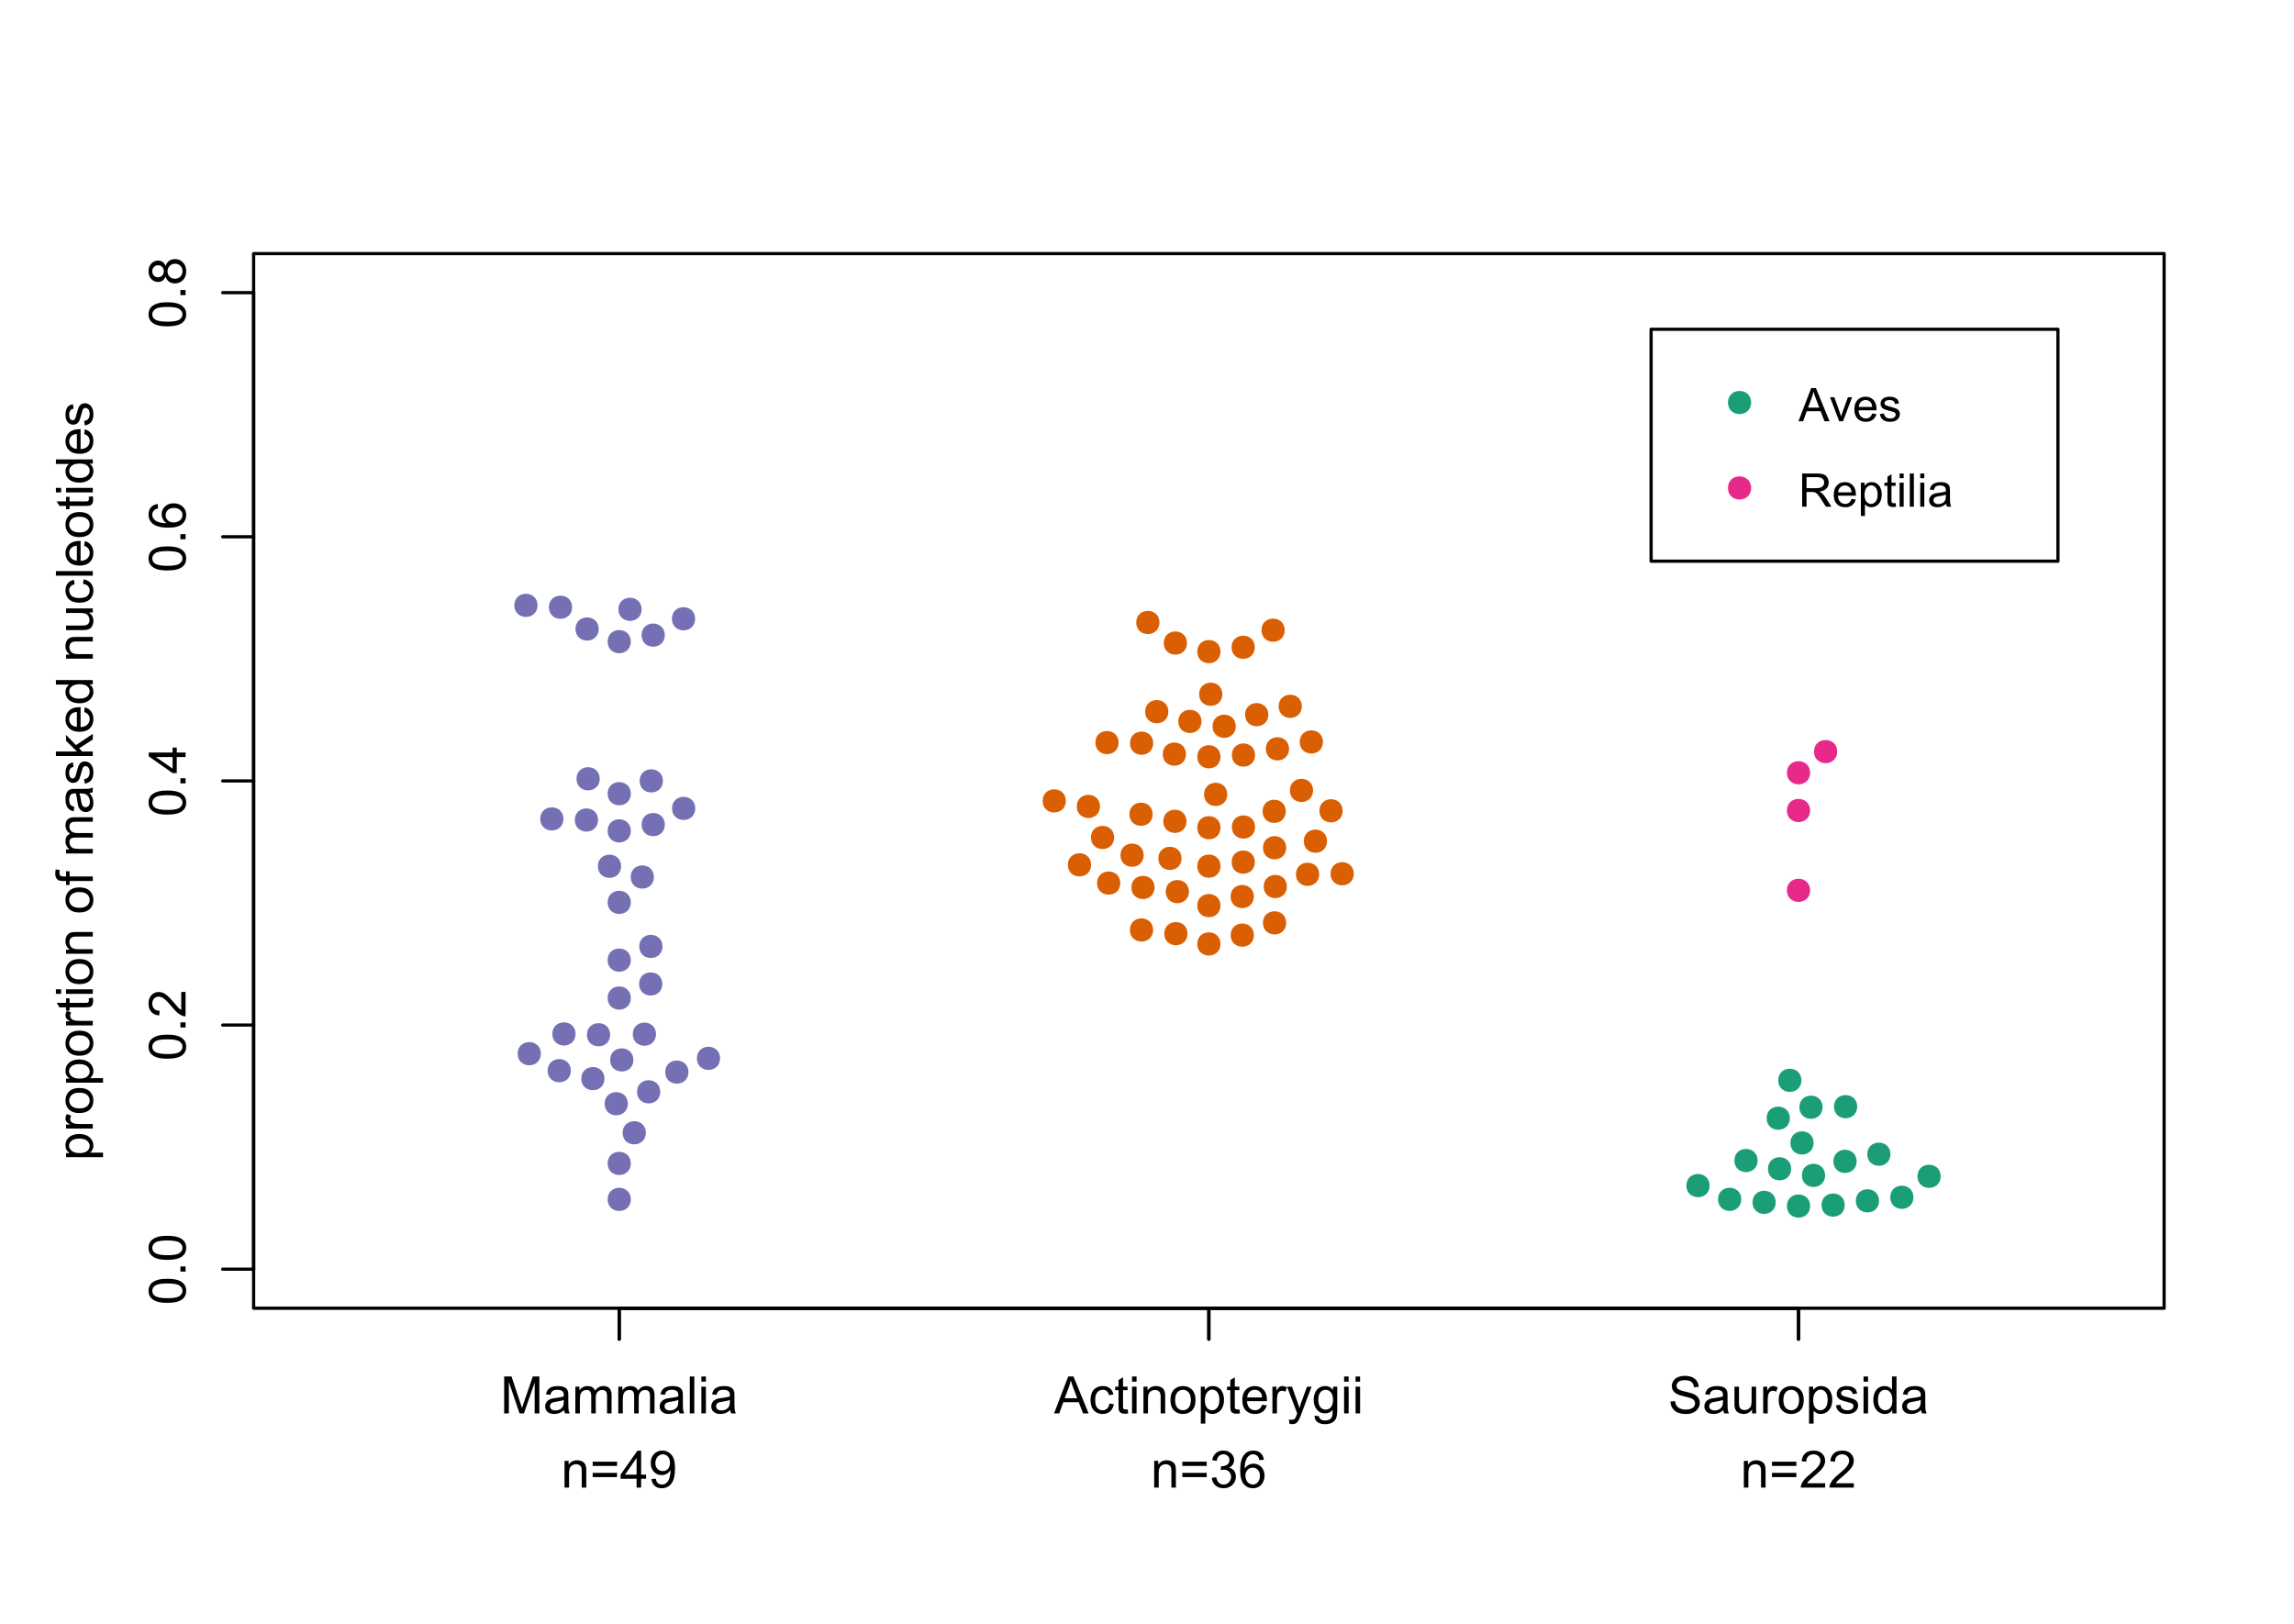 <?xml version="1.0" encoding="UTF-8"?>
<svg xmlns="http://www.w3.org/2000/svg" xmlns:xlink="http://www.w3.org/1999/xlink" width="534" height="378" viewBox="0 0 534 378">
<defs>
<g>
<g id="glyph-0-0">
<path d="M 0.891 0 L 0.891 -8.59 L 2.602 -8.59 L 4.633 -2.508 C 4.82 -1.941 4.957 -1.516 5.047 -1.234 C 5.141 -1.547 5.293 -2.008 5.5 -2.613 L 7.559 -8.59 L 9.086 -8.59 L 9.086 0 L 7.992 0 L 7.992 -7.188 L 5.496 0 L 4.469 0 L 1.984 -7.312 L 1.984 0 Z M 0.891 0 "/>
</g>
<g id="glyph-0-1">
<path d="M 4.852 -0.766 C 4.461 -0.434 4.086 -0.199 3.723 -0.062 C 3.363 0.07 2.973 0.141 2.562 0.141 C 1.875 0.141 1.352 -0.027 0.984 -0.359 C 0.617 -0.695 0.434 -1.121 0.434 -1.641 C 0.434 -1.945 0.504 -2.223 0.641 -2.477 C 0.781 -2.727 0.961 -2.93 1.188 -3.082 C 1.41 -3.234 1.664 -3.348 1.945 -3.43 C 2.152 -3.48 2.465 -3.535 2.883 -3.586 C 3.734 -3.688 4.359 -3.809 4.766 -3.949 C 4.766 -4.094 4.77 -4.184 4.77 -4.227 C 4.77 -4.652 4.672 -4.957 4.469 -5.133 C 4.203 -5.371 3.801 -5.492 3.27 -5.492 C 2.773 -5.492 2.406 -5.402 2.172 -5.23 C 1.934 -5.055 1.758 -4.746 1.648 -4.305 L 0.617 -4.445 C 0.707 -4.887 0.863 -5.246 1.078 -5.516 C 1.293 -5.789 1.602 -5.996 2.008 -6.145 C 2.414 -6.289 2.887 -6.363 3.422 -6.363 C 3.953 -6.363 4.383 -6.301 4.719 -6.176 C 5.047 -6.051 5.293 -5.895 5.449 -5.703 C 5.605 -5.516 5.715 -5.273 5.777 -4.984 C 5.812 -4.805 5.828 -4.484 5.828 -4.016 L 5.828 -2.609 C 5.828 -1.629 5.852 -1.008 5.898 -0.746 C 5.941 -0.488 6.031 -0.238 6.164 0 L 5.062 0 C 4.953 -0.219 4.883 -0.477 4.852 -0.766 M 4.766 -3.125 C 4.379 -2.965 3.805 -2.832 3.039 -2.727 C 2.605 -2.66 2.301 -2.59 2.121 -2.516 C 1.941 -2.434 1.801 -2.32 1.703 -2.172 C 1.605 -2.02 1.559 -1.852 1.559 -1.672 C 1.559 -1.387 1.664 -1.152 1.879 -0.969 C 2.09 -0.781 2.402 -0.684 2.812 -0.688 C 3.219 -0.684 3.578 -0.773 3.898 -0.953 C 4.211 -1.129 4.445 -1.371 4.594 -1.68 C 4.707 -1.918 4.762 -2.27 4.766 -2.734 Z M 4.766 -3.125 "/>
</g>
<g id="glyph-0-2">
<path d="M 0.789 0 L 0.789 -6.223 L 1.734 -6.223 L 1.734 -5.352 C 1.93 -5.656 2.188 -5.898 2.516 -6.086 C 2.836 -6.27 3.207 -6.363 3.621 -6.363 C 4.082 -6.363 4.461 -6.266 4.754 -6.078 C 5.051 -5.883 5.258 -5.617 5.379 -5.273 C 5.871 -6 6.512 -6.363 7.301 -6.363 C 7.918 -6.363 8.391 -6.191 8.727 -5.852 C 9.055 -5.508 9.223 -4.98 9.223 -4.273 L 9.223 0 L 8.172 0 L 8.172 -3.922 C 8.172 -4.34 8.141 -4.645 8.07 -4.832 C 8.004 -5.016 7.879 -5.164 7.699 -5.281 C 7.52 -5.391 7.309 -5.449 7.066 -5.449 C 6.629 -5.449 6.266 -5.305 5.977 -5.012 C 5.688 -4.723 5.543 -4.254 5.543 -3.617 L 5.543 0 L 4.488 0 L 4.488 -4.043 C 4.488 -4.512 4.402 -4.863 4.23 -5.098 C 4.059 -5.332 3.777 -5.449 3.387 -5.449 C 3.09 -5.449 2.816 -5.371 2.562 -5.215 C 2.312 -5.059 2.129 -4.828 2.016 -4.531 C 1.902 -4.227 1.844 -3.793 1.844 -3.227 L 1.844 0 Z M 0.789 0 "/>
</g>
<g id="glyph-0-3">
<path d="M 0.766 0 L 0.766 -8.59 L 1.82 -8.59 L 1.82 0 Z M 0.766 0 "/>
</g>
<g id="glyph-0-4">
<path d="M 0.797 -7.375 L 0.797 -8.59 L 1.852 -8.59 L 1.852 -7.375 L 0.797 -7.375 M 0.797 0 L 0.797 -6.223 L 1.852 -6.223 L 1.852 0 Z M 0.797 0 "/>
</g>
<g id="glyph-0-5">
<path d="M -0.016 0 L 3.281 -8.59 L 4.508 -8.59 L 8.023 0 L 6.727 0 L 5.727 -2.602 L 2.133 -2.602 L 1.188 0 L -0.016 0 M 2.461 -3.527 L 5.375 -3.527 L 4.477 -5.906 C 4.203 -6.629 4 -7.223 3.867 -7.688 C 3.758 -7.137 3.602 -6.59 3.406 -6.047 Z M 2.461 -3.527 "/>
</g>
<g id="glyph-0-6">
<path d="M 4.852 -2.281 L 5.891 -2.145 C 5.773 -1.43 5.484 -0.871 5.02 -0.465 C 4.551 -0.062 3.977 0.141 3.297 0.141 C 2.445 0.141 1.762 -0.137 1.246 -0.695 C 0.727 -1.25 0.469 -2.047 0.469 -3.086 C 0.469 -3.758 0.578 -4.348 0.805 -4.852 C 1.023 -5.355 1.363 -5.734 1.82 -5.984 C 2.273 -6.238 2.77 -6.363 3.305 -6.363 C 3.98 -6.363 4.531 -6.191 4.961 -5.852 C 5.391 -5.508 5.668 -5.023 5.789 -4.395 L 4.766 -4.234 C 4.664 -4.652 4.492 -4.969 4.246 -5.18 C 3.996 -5.391 3.695 -5.496 3.344 -5.496 C 2.812 -5.496 2.383 -5.305 2.051 -4.926 C 1.719 -4.543 1.555 -3.941 1.555 -3.117 C 1.555 -2.281 1.711 -1.672 2.031 -1.297 C 2.352 -0.918 2.77 -0.727 3.289 -0.727 C 3.699 -0.727 4.047 -0.852 4.324 -1.109 C 4.602 -1.359 4.777 -1.75 4.852 -2.281 Z M 4.852 -2.281 "/>
</g>
<g id="glyph-0-7">
<path d="M 3.094 -0.945 L 3.246 -0.012 C 2.949 0.051 2.684 0.082 2.449 0.082 C 2.066 0.082 1.77 0.02 1.559 -0.102 C 1.348 -0.219 1.199 -0.379 1.113 -0.578 C 1.027 -0.773 0.984 -1.188 0.984 -1.82 L 0.984 -5.402 L 0.211 -5.402 L 0.211 -6.223 L 0.984 -6.223 L 0.984 -7.766 L 2.031 -8.398 L 2.031 -6.223 L 3.094 -6.223 L 3.094 -5.402 L 2.031 -5.402 L 2.031 -1.766 C 2.031 -1.461 2.051 -1.27 2.09 -1.184 C 2.125 -1.098 2.188 -1.027 2.27 -0.977 C 2.355 -0.926 2.473 -0.902 2.633 -0.902 C 2.75 -0.902 2.902 -0.914 3.094 -0.945 Z M 3.094 -0.945 "/>
</g>
<g id="glyph-0-8">
<path d="M 0.789 0 L 0.789 -6.223 L 1.742 -6.223 L 1.742 -5.336 C 2.195 -6.02 2.855 -6.363 3.719 -6.363 C 4.094 -6.363 4.441 -6.297 4.754 -6.16 C 5.07 -6.027 5.305 -5.848 5.461 -5.633 C 5.617 -5.41 5.727 -5.152 5.789 -4.852 C 5.828 -4.656 5.848 -4.312 5.848 -3.828 L 5.848 0 L 4.793 0 L 4.793 -3.785 C 4.793 -4.215 4.75 -4.535 4.672 -4.75 C 4.586 -4.961 4.441 -5.133 4.234 -5.258 C 4.023 -5.387 3.781 -5.449 3.5 -5.449 C 3.047 -5.449 2.66 -5.305 2.336 -5.023 C 2.008 -4.734 1.844 -4.195 1.844 -3.398 L 1.844 0 Z M 0.789 0 "/>
</g>
<g id="glyph-0-9">
<path d="M 0.398 -3.109 C 0.398 -4.262 0.719 -5.117 1.359 -5.672 C 1.895 -6.133 2.547 -6.363 3.316 -6.363 C 4.172 -6.363 4.871 -6.082 5.414 -5.523 C 5.957 -4.961 6.227 -4.188 6.227 -3.199 C 6.227 -2.398 6.109 -1.77 5.867 -1.309 C 5.629 -0.852 5.277 -0.492 4.82 -0.242 C 4.359 0.012 3.859 0.141 3.316 0.141 C 2.445 0.141 1.742 -0.141 1.203 -0.695 C 0.668 -1.254 0.398 -2.059 0.398 -3.109 M 1.484 -3.109 C 1.484 -2.312 1.656 -1.719 2.004 -1.32 C 2.352 -0.926 2.789 -0.727 3.316 -0.727 C 3.84 -0.727 4.273 -0.926 4.625 -1.324 C 4.969 -1.723 5.145 -2.328 5.145 -3.148 C 5.145 -3.914 4.969 -4.5 4.621 -4.895 C 4.27 -5.293 3.836 -5.492 3.316 -5.492 C 2.789 -5.492 2.352 -5.293 2.004 -4.898 C 1.656 -4.504 1.484 -3.906 1.484 -3.109 Z M 1.484 -3.109 "/>
</g>
<g id="glyph-0-10">
<path d="M 0.789 2.383 L 0.789 -6.223 L 1.75 -6.223 L 1.75 -5.414 C 1.977 -5.73 2.234 -5.969 2.52 -6.125 C 2.805 -6.285 3.148 -6.363 3.555 -6.363 C 4.086 -6.363 4.555 -6.227 4.961 -5.953 C 5.367 -5.68 5.676 -5.293 5.883 -4.797 C 6.09 -4.297 6.195 -3.75 6.195 -3.156 C 6.195 -2.52 6.078 -1.949 5.852 -1.438 C 5.621 -0.93 5.289 -0.539 4.855 -0.266 C 4.418 0.004 3.961 0.141 3.48 0.141 C 3.129 0.141 2.812 0.066 2.535 -0.082 C 2.254 -0.23 2.023 -0.418 1.844 -0.645 L 1.844 2.383 L 0.789 2.383 M 1.746 -3.078 C 1.746 -2.273 1.906 -1.684 2.234 -1.301 C 2.555 -0.918 2.949 -0.727 3.41 -0.727 C 3.879 -0.727 4.281 -0.926 4.613 -1.32 C 4.949 -1.719 5.113 -2.332 5.117 -3.164 C 5.113 -3.957 4.953 -4.551 4.625 -4.945 C 4.301 -5.34 3.91 -5.535 3.457 -5.539 C 3.008 -5.535 2.609 -5.328 2.266 -4.906 C 1.918 -4.488 1.746 -3.875 1.746 -3.078 Z M 1.746 -3.078 "/>
</g>
<g id="glyph-0-11">
<path d="M 5.051 -2.004 L 6.141 -1.867 C 5.969 -1.23 5.648 -0.738 5.188 -0.387 C 4.719 -0.035 4.125 0.141 3.406 0.141 C 2.492 0.141 1.773 -0.141 1.238 -0.699 C 0.707 -1.262 0.438 -2.047 0.438 -3.059 C 0.438 -4.105 0.711 -4.918 1.25 -5.496 C 1.789 -6.074 2.484 -6.363 3.344 -6.363 C 4.18 -6.363 4.859 -6.078 5.383 -5.516 C 5.914 -4.945 6.176 -4.148 6.176 -3.125 C 6.176 -3.059 6.172 -2.965 6.172 -2.844 L 1.531 -2.844 C 1.566 -2.156 1.762 -1.633 2.109 -1.273 C 2.457 -0.906 2.891 -0.727 3.41 -0.727 C 3.797 -0.727 4.125 -0.828 4.398 -1.031 C 4.672 -1.234 4.891 -1.559 5.051 -2.004 M 1.586 -3.711 L 5.062 -3.711 C 5.016 -4.23 4.883 -4.625 4.664 -4.887 C 4.328 -5.293 3.891 -5.496 3.359 -5.496 C 2.871 -5.496 2.465 -5.332 2.137 -5.008 C 1.805 -4.684 1.625 -4.25 1.586 -3.711 Z M 1.586 -3.711 "/>
</g>
<g id="glyph-0-12">
<path d="M 0.781 0 L 0.781 -6.223 L 1.727 -6.223 L 1.727 -5.281 C 1.969 -5.719 2.195 -6.012 2.398 -6.152 C 2.605 -6.293 2.828 -6.363 3.078 -6.363 C 3.43 -6.363 3.793 -6.25 4.16 -6.023 L 3.797 -5.047 C 3.539 -5.195 3.281 -5.273 3.023 -5.273 C 2.793 -5.273 2.586 -5.203 2.402 -5.066 C 2.219 -4.926 2.086 -4.734 2.008 -4.488 C 1.891 -4.113 1.836 -3.703 1.836 -3.258 L 1.836 0 Z M 0.781 0 "/>
</g>
<g id="glyph-0-13">
<path d="M 0.742 2.398 L 0.625 1.406 C 0.855 1.469 1.059 1.5 1.23 1.5 C 1.465 1.5 1.652 1.461 1.793 1.383 C 1.934 1.305 2.047 1.195 2.141 1.055 C 2.203 0.949 2.312 0.688 2.461 0.27 C 2.48 0.211 2.512 0.125 2.555 0.012 L 0.195 -6.223 L 1.328 -6.223 L 2.625 -2.617 C 2.793 -2.164 2.941 -1.68 3.078 -1.18 C 3.195 -1.66 3.34 -2.133 3.508 -2.594 L 4.84 -6.223 L 5.895 -6.223 L 3.527 0.105 C 3.273 0.789 3.078 1.258 2.938 1.516 C 2.746 1.863 2.531 2.121 2.289 2.281 C 2.047 2.445 1.758 2.523 1.422 2.523 C 1.219 2.523 0.992 2.48 0.742 2.398 Z M 0.742 2.398 "/>
</g>
<g id="glyph-0-14">
<path d="M 0.598 0.516 L 1.625 0.668 C 1.664 0.984 1.785 1.215 1.98 1.359 C 2.242 1.555 2.598 1.652 3.055 1.652 C 3.539 1.652 3.918 1.555 4.184 1.359 C 4.449 1.164 4.629 0.891 4.723 0.539 C 4.777 0.324 4.801 -0.129 4.797 -0.812 C 4.336 -0.273 3.762 0 3.078 0 C 2.219 0 1.559 -0.309 1.09 -0.926 C 0.621 -1.543 0.387 -2.281 0.387 -3.148 C 0.387 -3.738 0.492 -4.289 0.711 -4.789 C 0.922 -5.293 1.234 -5.68 1.645 -5.953 C 2.051 -6.227 2.531 -6.363 3.082 -6.363 C 3.816 -6.363 4.422 -6.066 4.898 -5.473 L 4.898 -6.223 L 5.871 -6.223 L 5.871 -0.844 C 5.871 0.125 5.773 0.812 5.574 1.215 C 5.379 1.621 5.066 1.938 4.637 2.172 C 4.211 2.406 3.684 2.523 3.059 2.523 C 2.316 2.523 1.719 2.359 1.258 2.023 C 0.805 1.691 0.582 1.188 0.598 0.516 M 1.469 -3.223 C 1.469 -2.406 1.633 -1.812 1.957 -1.438 C 2.281 -1.062 2.688 -0.875 3.176 -0.875 C 3.66 -0.875 4.066 -1.059 4.395 -1.434 C 4.723 -1.805 4.887 -2.391 4.887 -3.188 C 4.887 -3.949 4.719 -4.523 4.379 -4.91 C 4.043 -5.297 3.633 -5.492 3.156 -5.492 C 2.688 -5.492 2.289 -5.301 1.961 -4.918 C 1.633 -4.539 1.469 -3.973 1.469 -3.223 Z M 1.469 -3.223 "/>
</g>
<g id="glyph-0-15">
<path d="M 0.539 -2.758 L 1.609 -2.852 C 1.66 -2.422 1.781 -2.07 1.965 -1.797 C 2.152 -1.52 2.438 -1.297 2.828 -1.129 C 3.219 -0.957 3.66 -0.875 4.148 -0.875 C 4.582 -0.875 4.965 -0.938 5.297 -1.066 C 5.629 -1.195 5.875 -1.371 6.039 -1.598 C 6.199 -1.82 6.281 -2.066 6.281 -2.332 C 6.281 -2.602 6.203 -2.836 6.047 -3.039 C 5.891 -3.238 5.633 -3.406 5.273 -3.547 C 5.043 -3.633 4.531 -3.773 3.742 -3.965 C 2.953 -4.152 2.402 -4.332 2.086 -4.5 C 1.676 -4.715 1.371 -4.98 1.168 -5.301 C 0.969 -5.617 0.867 -5.973 0.867 -6.367 C 0.867 -6.805 0.992 -7.207 1.234 -7.586 C 1.484 -7.961 1.84 -8.246 2.312 -8.445 C 2.785 -8.637 3.312 -8.734 3.891 -8.734 C 4.527 -8.734 5.09 -8.633 5.574 -8.43 C 6.062 -8.223 6.434 -7.922 6.695 -7.523 C 6.957 -7.125 7.098 -6.672 7.117 -6.172 L 6.031 -6.086 C 5.969 -6.629 5.773 -7.039 5.434 -7.32 C 5.098 -7.594 4.598 -7.734 3.938 -7.734 C 3.25 -7.734 2.75 -7.609 2.434 -7.355 C 2.121 -7.105 1.961 -6.801 1.961 -6.445 C 1.961 -6.137 2.074 -5.883 2.297 -5.684 C 2.516 -5.484 3.086 -5.281 4.012 -5.07 C 4.934 -4.863 5.566 -4.68 5.914 -4.523 C 6.41 -4.293 6.781 -4 7.02 -3.648 C 7.258 -3.293 7.375 -2.887 7.375 -2.426 C 7.375 -1.969 7.246 -1.539 6.984 -1.133 C 6.723 -0.73 6.348 -0.414 5.855 -0.191 C 5.367 0.035 4.812 0.148 4.203 0.148 C 3.422 0.148 2.773 0.031 2.246 -0.195 C 1.723 -0.418 1.309 -0.762 1.012 -1.215 C 0.711 -1.672 0.555 -2.188 0.539 -2.758 Z M 0.539 -2.758 "/>
</g>
<g id="glyph-0-16">
<path d="M 4.867 0 L 4.867 -0.914 C 4.383 -0.211 3.727 0.141 2.895 0.141 C 2.527 0.141 2.184 0.07 1.867 -0.07 C 1.547 -0.211 1.312 -0.387 1.156 -0.602 C 1.004 -0.812 0.895 -1.074 0.832 -1.383 C 0.789 -1.59 0.766 -1.918 0.766 -2.367 L 0.766 -6.223 L 1.82 -6.223 L 1.82 -2.773 C 1.82 -2.219 1.844 -1.848 1.887 -1.656 C 1.953 -1.379 2.094 -1.164 2.309 -1.004 C 2.523 -0.848 2.789 -0.766 3.105 -0.766 C 3.422 -0.766 3.719 -0.848 3.996 -1.012 C 4.273 -1.172 4.469 -1.395 4.586 -1.672 C 4.699 -1.953 4.758 -2.355 4.758 -2.891 L 4.758 -6.223 L 5.812 -6.223 L 5.812 0 Z M 4.867 0 "/>
</g>
<g id="glyph-0-17">
<path d="M 0.367 -1.859 L 1.414 -2.023 C 1.469 -1.602 1.633 -1.281 1.902 -1.062 C 2.168 -0.836 2.543 -0.727 3.023 -0.727 C 3.508 -0.727 3.867 -0.824 4.102 -1.023 C 4.336 -1.219 4.453 -1.449 4.453 -1.719 C 4.453 -1.953 4.348 -2.141 4.141 -2.281 C 3.996 -2.375 3.641 -2.492 3.062 -2.637 C 2.289 -2.832 1.754 -3 1.457 -3.145 C 1.156 -3.285 0.93 -3.484 0.777 -3.734 C 0.621 -3.988 0.547 -4.266 0.547 -4.57 C 0.547 -4.848 0.609 -5.105 0.734 -5.34 C 0.863 -5.578 1.035 -5.773 1.254 -5.93 C 1.418 -6.051 1.641 -6.152 1.926 -6.238 C 2.207 -6.32 2.512 -6.363 2.836 -6.363 C 3.324 -6.363 3.754 -6.293 4.121 -6.152 C 4.492 -6.012 4.762 -5.82 4.938 -5.582 C 5.113 -5.34 5.234 -5.02 5.305 -4.617 L 4.273 -4.477 C 4.227 -4.797 4.09 -5.047 3.863 -5.227 C 3.641 -5.406 3.32 -5.496 2.914 -5.496 C 2.426 -5.496 2.082 -5.414 1.875 -5.258 C 1.668 -5.094 1.562 -4.906 1.562 -4.695 C 1.562 -4.555 1.605 -4.434 1.695 -4.324 C 1.777 -4.211 1.914 -4.117 2.098 -4.043 C 2.203 -4.004 2.516 -3.914 3.031 -3.773 C 3.773 -3.574 4.297 -3.41 4.59 -3.285 C 4.887 -3.156 5.117 -2.973 5.285 -2.73 C 5.453 -2.488 5.535 -2.188 5.539 -1.828 C 5.535 -1.477 5.434 -1.145 5.23 -0.836 C 5.023 -0.523 4.727 -0.285 4.344 -0.113 C 3.953 0.055 3.516 0.141 3.031 0.141 C 2.219 0.141 1.605 -0.027 1.18 -0.363 C 0.758 -0.699 0.484 -1.199 0.367 -1.859 Z M 0.367 -1.859 "/>
</g>
<g id="glyph-0-18">
<path d="M 4.828 0 L 4.828 -0.785 C 4.434 -0.168 3.852 0.141 3.086 0.141 C 2.59 0.141 2.137 0.004 1.719 -0.27 C 1.305 -0.543 0.98 -0.926 0.754 -1.414 C 0.523 -1.906 0.41 -2.469 0.41 -3.105 C 0.41 -3.727 0.512 -4.289 0.719 -4.797 C 0.926 -5.301 1.238 -5.688 1.652 -5.961 C 2.066 -6.227 2.527 -6.363 3.039 -6.363 C 3.414 -6.363 3.75 -6.285 4.043 -6.125 C 4.336 -5.969 4.574 -5.762 4.758 -5.508 L 4.758 -8.59 L 5.805 -8.59 L 5.805 0 L 4.828 0 M 1.492 -3.105 C 1.492 -2.309 1.66 -1.711 2 -1.32 C 2.332 -0.922 2.73 -0.727 3.188 -0.727 C 3.648 -0.727 4.039 -0.914 4.363 -1.293 C 4.684 -1.668 4.844 -2.242 4.844 -3.016 C 4.844 -3.867 4.68 -4.492 4.352 -4.891 C 4.023 -5.289 3.621 -5.492 3.141 -5.492 C 2.672 -5.492 2.281 -5.297 1.965 -4.914 C 1.652 -4.531 1.492 -3.93 1.492 -3.105 Z M 1.492 -3.105 "/>
</g>
<g id="glyph-0-19">
<path d="M 6.34 -5.051 L 0.668 -5.051 L 0.668 -6.035 L 6.34 -6.035 L 6.34 -5.051 M 6.34 -2.445 L 0.668 -2.445 L 0.668 -3.43 L 6.34 -3.43 Z M 6.34 -2.445 "/>
</g>
<g id="glyph-0-20">
<path d="M 3.879 0 L 3.879 -2.055 L 0.152 -2.055 L 0.152 -3.023 L 4.07 -8.59 L 4.934 -8.59 L 4.934 -3.023 L 6.094 -3.023 L 6.094 -2.055 L 4.934 -2.055 L 4.934 0 L 3.879 0 M 3.879 -3.023 L 3.879 -6.898 L 1.188 -3.023 Z M 3.879 -3.023 "/>
</g>
<g id="glyph-0-21">
<path d="M 0.656 -1.984 L 1.672 -2.078 C 1.754 -1.602 1.918 -1.258 2.164 -1.043 C 2.402 -0.828 2.715 -0.719 3.094 -0.719 C 3.418 -0.719 3.703 -0.793 3.945 -0.945 C 4.191 -1.09 4.391 -1.289 4.547 -1.539 C 4.703 -1.785 4.832 -2.121 4.938 -2.543 C 5.043 -2.965 5.098 -3.395 5.098 -3.832 C 5.098 -3.879 5.094 -3.949 5.094 -4.043 C 4.883 -3.707 4.594 -3.434 4.227 -3.227 C 3.863 -3.016 3.465 -2.914 3.039 -2.914 C 2.328 -2.914 1.727 -3.172 1.234 -3.688 C 0.742 -4.203 0.5 -4.883 0.5 -5.727 C 0.5 -6.594 0.754 -7.297 1.27 -7.828 C 1.781 -8.359 2.426 -8.625 3.199 -8.625 C 3.758 -8.625 4.27 -8.473 4.73 -8.172 C 5.195 -7.871 5.547 -7.445 5.785 -6.887 C 6.027 -6.332 6.148 -5.523 6.148 -4.469 C 6.148 -3.371 6.027 -2.5 5.789 -1.848 C 5.551 -1.199 5.195 -0.703 4.727 -0.363 C 4.254 -0.023 3.703 0.148 3.07 0.148 C 2.398 0.148 1.848 -0.039 1.422 -0.414 C 0.996 -0.785 0.742 -1.309 0.656 -1.984 M 4.977 -5.777 C 4.973 -6.383 4.812 -6.863 4.492 -7.219 C 4.168 -7.574 3.781 -7.75 3.328 -7.75 C 2.859 -7.75 2.449 -7.559 2.102 -7.18 C 1.754 -6.793 1.582 -6.297 1.582 -5.688 C 1.582 -5.141 1.746 -4.699 2.078 -4.355 C 2.406 -4.016 2.812 -3.844 3.297 -3.844 C 3.785 -3.844 4.188 -4.016 4.504 -4.355 C 4.816 -4.699 4.973 -5.172 4.977 -5.777 Z M 4.977 -5.777 "/>
</g>
<g id="glyph-0-22">
<path d="M 0.504 -2.266 L 1.559 -2.406 C 1.68 -1.812 1.887 -1.379 2.176 -1.117 C 2.469 -0.852 2.82 -0.719 3.242 -0.719 C 3.734 -0.719 4.156 -0.891 4.496 -1.234 C 4.84 -1.578 5.008 -2.004 5.008 -2.516 C 5.008 -2.996 4.852 -3.398 4.535 -3.711 C 4.219 -4.027 3.816 -4.184 3.328 -4.184 C 3.129 -4.184 2.879 -4.145 2.586 -4.066 L 2.703 -4.992 C 2.773 -4.984 2.828 -4.98 2.871 -4.98 C 3.32 -4.98 3.723 -5.098 4.086 -5.332 C 4.441 -5.566 4.621 -5.926 4.625 -6.414 C 4.621 -6.805 4.492 -7.121 4.23 -7.375 C 3.969 -7.629 3.629 -7.758 3.219 -7.758 C 2.805 -7.758 2.465 -7.629 2.191 -7.371 C 1.918 -7.113 1.742 -6.727 1.664 -6.211 L 0.609 -6.398 C 0.738 -7.105 1.031 -7.652 1.488 -8.043 C 1.945 -8.43 2.516 -8.625 3.195 -8.625 C 3.664 -8.625 4.094 -8.523 4.488 -8.324 C 4.883 -8.121 5.184 -7.848 5.395 -7.5 C 5.602 -7.152 5.707 -6.781 5.707 -6.391 C 5.707 -6.02 5.609 -5.684 5.406 -5.379 C 5.211 -5.074 4.914 -4.832 4.523 -4.652 C 5.031 -4.535 5.426 -4.293 5.707 -3.922 C 5.988 -3.555 6.129 -3.09 6.129 -2.539 C 6.129 -1.789 5.855 -1.152 5.309 -0.629 C 4.762 -0.109 4.07 0.152 3.234 0.152 C 2.48 0.152 1.855 -0.074 1.355 -0.523 C 0.859 -0.969 0.574 -1.555 0.504 -2.266 Z M 0.504 -2.266 "/>
</g>
<g id="glyph-0-23">
<path d="M 5.969 -6.484 L 4.922 -6.406 C 4.828 -6.816 4.695 -7.117 4.523 -7.305 C 4.238 -7.605 3.887 -7.758 3.469 -7.758 C 3.133 -7.758 2.836 -7.664 2.586 -7.477 C 2.25 -7.234 1.988 -6.879 1.797 -6.414 C 1.605 -5.949 1.508 -5.289 1.5 -4.43 C 1.754 -4.816 2.062 -5.102 2.43 -5.289 C 2.797 -5.477 3.184 -5.57 3.586 -5.57 C 4.289 -5.57 4.887 -5.312 5.383 -4.797 C 5.875 -4.277 6.125 -3.609 6.125 -2.789 C 6.125 -2.25 6.008 -1.75 5.773 -1.285 C 5.543 -0.824 5.223 -0.469 4.816 -0.223 C 4.41 0.023 3.949 0.148 3.434 0.148 C 2.555 0.148 1.836 -0.176 1.281 -0.824 C 0.727 -1.469 0.453 -2.535 0.453 -4.02 C 0.453 -5.68 0.758 -6.887 1.371 -7.641 C 1.906 -8.297 2.625 -8.625 3.531 -8.625 C 4.207 -8.625 4.762 -8.434 5.195 -8.055 C 5.625 -7.676 5.883 -7.156 5.969 -6.484 M 1.664 -2.781 C 1.664 -2.422 1.742 -2.07 1.895 -1.742 C 2.051 -1.406 2.266 -1.156 2.543 -0.98 C 2.82 -0.809 3.109 -0.719 3.414 -0.719 C 3.859 -0.719 4.242 -0.898 4.562 -1.258 C 4.883 -1.617 5.043 -2.105 5.047 -2.727 C 5.043 -3.316 4.887 -3.785 4.57 -4.129 C 4.254 -4.469 3.855 -4.641 3.375 -4.641 C 2.898 -4.641 2.492 -4.469 2.164 -4.129 C 1.828 -3.785 1.664 -3.336 1.664 -2.781 Z M 1.664 -2.781 "/>
</g>
<g id="glyph-0-24">
<path d="M 6.039 -1.016 L 6.039 0 L 0.363 0 C 0.355 -0.254 0.395 -0.5 0.484 -0.734 C 0.629 -1.117 0.863 -1.5 1.18 -1.875 C 1.5 -2.25 1.957 -2.684 2.562 -3.176 C 3.492 -3.941 4.125 -4.547 4.453 -4.996 C 4.781 -5.441 4.945 -5.867 4.945 -6.266 C 4.945 -6.68 4.797 -7.035 4.496 -7.32 C 4.199 -7.609 3.809 -7.75 3.328 -7.75 C 2.82 -7.75 2.414 -7.602 2.109 -7.297 C 1.805 -6.992 1.648 -6.57 1.648 -6.031 L 0.562 -6.141 C 0.637 -6.949 0.918 -7.566 1.398 -7.988 C 1.883 -8.414 2.535 -8.625 3.352 -8.625 C 4.176 -8.625 4.828 -8.398 5.309 -7.938 C 5.789 -7.484 6.031 -6.914 6.031 -6.242 C 6.031 -5.895 5.957 -5.559 5.82 -5.227 C 5.676 -4.895 5.445 -4.543 5.117 -4.18 C 4.793 -3.809 4.25 -3.305 3.492 -2.664 C 2.859 -2.133 2.453 -1.773 2.273 -1.586 C 2.094 -1.395 1.945 -1.203 1.828 -1.016 Z M 6.039 -1.016 "/>
</g>
<g id="glyph-1-0">
<path d="M -4.234 -0.5 C -5.25 -0.5 -6.07 -0.602 -6.688 -0.812 C -7.309 -1.02 -7.785 -1.332 -8.121 -1.742 C -8.457 -2.156 -8.625 -2.672 -8.625 -3.301 C -8.625 -3.758 -8.531 -4.164 -8.348 -4.512 C -8.16 -4.859 -7.895 -5.145 -7.543 -5.375 C -7.195 -5.598 -6.77 -5.777 -6.266 -5.906 C -5.766 -6.035 -5.086 -6.102 -4.234 -6.102 C -3.227 -6.102 -2.414 -5.996 -1.797 -5.789 C -1.176 -5.582 -0.699 -5.273 -0.359 -4.859 C -0.023 -4.449 0.148 -3.926 0.148 -3.297 C 0.148 -2.469 -0.152 -1.82 -0.742 -1.348 C -1.461 -0.781 -2.621 -0.5 -4.234 -0.5 M -4.234 -1.582 C -2.824 -1.582 -1.887 -1.746 -1.422 -2.078 C -0.953 -2.406 -0.719 -2.812 -0.719 -3.297 C -0.719 -3.781 -0.953 -4.191 -1.422 -4.52 C -1.891 -4.852 -2.828 -5.016 -4.234 -5.016 C -5.648 -5.016 -6.59 -4.852 -7.055 -4.52 C -7.52 -4.191 -7.75 -3.781 -7.75 -3.289 C -7.75 -2.801 -7.547 -2.414 -7.137 -2.129 C -6.613 -1.766 -5.645 -1.582 -4.234 -1.582 Z M -4.234 -1.582 "/>
</g>
<g id="glyph-1-1">
<path d="M 0 -1.09 L -1.203 -1.09 L -1.199 -2.289 L 0 -2.289 Z M 0 -1.09 "/>
</g>
<g id="glyph-1-2">
<path d="M -1.012 -6.039 L 0 -6.039 L 0 -0.363 C -0.254 -0.355 -0.5 -0.395 -0.734 -0.488 C -1.117 -0.629 -1.5 -0.863 -1.875 -1.18 C -2.25 -1.5 -2.684 -1.957 -3.176 -2.562 C -3.941 -3.492 -4.547 -4.125 -4.996 -4.453 C -5.441 -4.781 -5.867 -4.945 -6.266 -4.945 C -6.68 -4.945 -7.035 -4.797 -7.32 -4.496 C -7.609 -4.199 -7.75 -3.809 -7.75 -3.328 C -7.75 -2.82 -7.602 -2.414 -7.297 -2.109 C -6.992 -1.805 -6.57 -1.648 -6.031 -1.648 L -6.141 -0.562 C -6.949 -0.637 -7.566 -0.918 -7.988 -1.402 C -8.414 -1.883 -8.625 -2.535 -8.625 -3.352 C -8.625 -4.176 -8.398 -4.828 -7.938 -5.309 C -7.484 -5.789 -6.914 -6.031 -6.242 -6.031 C -5.895 -6.031 -5.559 -5.957 -5.227 -5.82 C -4.895 -5.676 -4.543 -5.445 -4.18 -5.117 C -3.809 -4.793 -3.305 -4.25 -2.664 -3.492 C -2.133 -2.859 -1.773 -2.453 -1.586 -2.273 C -1.395 -2.094 -1.203 -1.945 -1.012 -1.828 Z M -1.012 -6.039 "/>
</g>
<g id="glyph-1-3">
<path d="M 0 -3.879 L -2.055 -3.879 L -2.055 -0.152 L -3.023 -0.152 L -8.59 -4.074 L -8.59 -4.934 L -3.023 -4.934 L -3.023 -6.094 L -2.055 -6.094 L -2.055 -4.934 L 0 -4.934 L 0 -3.879 M -3.023 -3.879 L -6.898 -3.879 L -3.023 -1.191 Z M -3.023 -3.879 "/>
</g>
<g id="glyph-1-4">
<path d="M -6.484 -5.969 L -6.406 -4.922 C -6.816 -4.828 -7.117 -4.695 -7.305 -4.523 C -7.605 -4.238 -7.758 -3.887 -7.758 -3.469 C -7.758 -3.133 -7.664 -2.836 -7.477 -2.586 C -7.234 -2.25 -6.879 -1.988 -6.414 -1.801 C -5.949 -1.605 -5.289 -1.508 -4.43 -1.5 C -4.816 -1.754 -5.102 -2.062 -5.289 -2.434 C -5.477 -2.797 -5.57 -3.184 -5.57 -3.586 C -5.57 -4.289 -5.312 -4.887 -4.797 -5.383 C -4.277 -5.875 -3.609 -6.125 -2.789 -6.125 C -2.25 -6.125 -1.75 -6.008 -1.285 -5.773 C -0.824 -5.543 -0.469 -5.223 -0.223 -4.816 C 0.023 -4.41 0.148 -3.949 0.148 -3.434 C 0.148 -2.555 -0.176 -1.836 -0.824 -1.281 C -1.469 -0.727 -2.535 -0.453 -4.02 -0.453 C -5.68 -0.453 -6.887 -0.758 -7.641 -1.371 C -8.297 -1.906 -8.625 -2.625 -8.625 -3.535 C -8.625 -4.207 -8.434 -4.762 -8.055 -5.195 C -7.676 -5.625 -7.156 -5.883 -6.484 -5.969 M -2.781 -1.664 C -2.422 -1.664 -2.07 -1.742 -1.738 -1.895 C -1.406 -2.051 -1.156 -2.266 -0.98 -2.543 C -0.809 -2.82 -0.719 -3.109 -0.719 -3.414 C -0.719 -3.859 -0.898 -4.242 -1.258 -4.562 C -1.617 -4.883 -2.105 -5.043 -2.723 -5.047 C -3.316 -5.043 -3.785 -4.887 -4.129 -4.57 C -4.469 -4.254 -4.641 -3.855 -4.641 -3.375 C -4.641 -2.898 -4.469 -2.492 -4.129 -2.164 C -3.785 -1.828 -3.336 -1.664 -2.781 -1.664 Z M -2.781 -1.664 "/>
</g>
<g id="glyph-1-5">
<path d="M -4.656 -2.121 C -4.816 -1.684 -5.047 -1.359 -5.344 -1.148 C -5.641 -0.938 -5.996 -0.832 -6.41 -0.832 C -7.035 -0.832 -7.559 -1.059 -7.984 -1.508 C -8.41 -1.953 -8.625 -2.551 -8.625 -3.301 C -8.625 -4.051 -8.406 -4.652 -7.973 -5.109 C -7.535 -5.566 -7.004 -5.797 -6.383 -5.797 C -5.98 -5.797 -5.637 -5.691 -5.34 -5.48 C -5.047 -5.273 -4.816 -4.953 -4.656 -4.531 C -4.484 -5.055 -4.207 -5.457 -3.824 -5.734 C -3.441 -6.008 -2.984 -6.148 -2.453 -6.148 C -1.719 -6.148 -1.102 -5.887 -0.602 -5.367 C -0.105 -4.848 0.148 -4.164 0.148 -3.316 C 0.148 -2.469 -0.105 -1.785 -0.605 -1.266 C -1.109 -0.746 -1.734 -0.488 -2.484 -0.488 C -3.043 -0.488 -3.512 -0.629 -3.887 -0.91 C -4.266 -1.195 -4.52 -1.598 -4.656 -2.121 M -6.445 -1.91 C -6.039 -1.91 -5.707 -2.039 -5.449 -2.305 C -5.191 -2.562 -5.062 -2.902 -5.062 -3.324 C -5.062 -3.727 -5.191 -4.062 -5.445 -4.32 C -5.703 -4.582 -6.016 -4.711 -6.387 -4.711 C -6.773 -4.711 -7.098 -4.578 -7.363 -4.309 C -7.625 -4.043 -7.758 -3.711 -7.758 -3.312 C -7.758 -2.906 -7.629 -2.574 -7.371 -2.309 C -7.113 -2.043 -6.805 -1.91 -6.445 -1.91 M -2.477 -1.57 C -2.176 -1.57 -1.887 -1.641 -1.605 -1.785 C -1.324 -1.926 -1.105 -2.141 -0.953 -2.422 C -0.797 -2.703 -0.719 -3.004 -0.719 -3.328 C -0.719 -3.832 -0.883 -4.25 -1.207 -4.578 C -1.531 -4.906 -1.941 -5.07 -2.441 -5.07 C -2.949 -5.07 -3.371 -4.898 -3.703 -4.562 C -4.035 -4.223 -4.203 -3.801 -4.203 -3.293 C -4.203 -2.797 -4.039 -2.387 -3.711 -2.059 C -3.383 -1.734 -2.969 -1.57 -2.477 -1.57 Z M -2.477 -1.57 "/>
</g>
<g id="glyph-1-6">
<path d="M 2.383 -0.789 L -6.223 -0.793 L -6.223 -1.754 L -5.414 -1.754 C -5.73 -1.977 -5.969 -2.234 -6.125 -2.52 C -6.285 -2.805 -6.363 -3.148 -6.363 -3.559 C -6.363 -4.086 -6.227 -4.555 -5.953 -4.961 C -5.68 -5.367 -5.293 -5.676 -4.797 -5.883 C -4.297 -6.09 -3.75 -6.195 -3.156 -6.195 C -2.52 -6.195 -1.949 -6.078 -1.438 -5.852 C -0.93 -5.621 -0.539 -5.289 -0.266 -4.855 C 0.004 -4.418 0.141 -3.961 0.141 -3.48 C 0.141 -3.129 0.066 -2.812 -0.082 -2.535 C -0.23 -2.254 -0.418 -2.023 -0.645 -1.844 L 2.383 -1.844 L 2.383 -0.789 M -3.078 -1.746 C -2.273 -1.746 -1.684 -1.906 -1.301 -2.234 C -0.918 -2.555 -0.727 -2.949 -0.727 -3.41 C -0.727 -3.879 -0.926 -4.281 -1.32 -4.613 C -1.719 -4.949 -2.332 -5.113 -3.164 -5.117 C -3.957 -5.113 -4.551 -4.953 -4.945 -4.625 C -5.34 -4.301 -5.535 -3.91 -5.539 -3.457 C -5.535 -3.008 -5.328 -2.609 -4.906 -2.266 C -4.488 -1.918 -3.875 -1.746 -3.078 -1.746 Z M -3.078 -1.746 "/>
</g>
<g id="glyph-1-7">
<path d="M 0 -0.781 L -6.223 -0.781 L -6.223 -1.73 L -5.281 -1.73 C -5.719 -1.969 -6.012 -2.195 -6.152 -2.398 C -6.293 -2.605 -6.363 -2.828 -6.363 -3.078 C -6.363 -3.43 -6.25 -3.793 -6.023 -4.16 L -5.047 -3.797 C -5.195 -3.539 -5.273 -3.281 -5.273 -3.023 C -5.273 -2.793 -5.203 -2.586 -5.066 -2.402 C -4.926 -2.219 -4.734 -2.086 -4.488 -2.012 C -4.113 -1.895 -3.703 -1.836 -3.258 -1.836 L 0 -1.836 Z M 0 -0.781 "/>
</g>
<g id="glyph-1-8">
<path d="M -3.109 -0.398 C -4.262 -0.398 -5.117 -0.719 -5.672 -1.359 C -6.133 -1.895 -6.363 -2.547 -6.363 -3.316 C -6.363 -4.172 -6.082 -4.871 -5.523 -5.414 C -4.961 -5.957 -4.188 -6.227 -3.199 -6.227 C -2.398 -6.227 -1.77 -6.109 -1.309 -5.867 C -0.852 -5.629 -0.492 -5.277 -0.238 -4.82 C 0.012 -4.359 0.141 -3.859 0.141 -3.316 C 0.141 -2.445 -0.141 -1.742 -0.695 -1.203 C -1.254 -0.668 -2.059 -0.398 -3.109 -0.398 M -3.109 -1.484 C -2.312 -1.484 -1.719 -1.656 -1.32 -2.004 C -0.926 -2.352 -0.727 -2.789 -0.727 -3.316 C -0.727 -3.84 -0.926 -4.273 -1.324 -4.625 C -1.723 -4.969 -2.328 -5.145 -3.145 -5.145 C -3.914 -5.145 -4.5 -4.969 -4.895 -4.621 C -5.293 -4.27 -5.492 -3.836 -5.492 -3.316 C -5.492 -2.789 -5.293 -2.352 -4.898 -2.004 C -4.504 -1.656 -3.906 -1.484 -3.109 -1.484 Z M -3.109 -1.484 "/>
</g>
<g id="glyph-1-9">
<path d="M -0.941 -3.094 L -0.012 -3.246 C 0.051 -2.949 0.082 -2.684 0.082 -2.449 C 0.082 -2.066 0.02 -1.77 -0.098 -1.559 C -0.219 -1.348 -0.379 -1.199 -0.578 -1.113 C -0.773 -1.027 -1.188 -0.984 -1.82 -0.984 L -5.402 -0.984 L -5.402 -0.211 L -6.223 -0.211 L -6.223 -0.984 L -7.766 -0.984 L -8.398 -2.035 L -6.223 -2.035 L -6.223 -3.094 L -5.402 -3.094 L -5.402 -2.035 L -1.762 -2.031 C -1.461 -2.031 -1.27 -2.051 -1.184 -2.09 C -1.098 -2.125 -1.027 -2.188 -0.977 -2.27 C -0.926 -2.355 -0.902 -2.473 -0.902 -2.633 C -0.902 -2.75 -0.914 -2.902 -0.941 -3.094 Z M -0.941 -3.094 "/>
</g>
<g id="glyph-1-10">
<path d="M -7.375 -0.797 L -8.59 -0.797 L -8.59 -1.852 L -7.375 -1.852 L -7.375 -0.797 M 0 -0.797 L -6.223 -0.797 L -6.223 -1.852 L 0 -1.852 Z M 0 -0.797 "/>
</g>
<g id="glyph-1-11">
<path d="M 0 -0.789 L -6.223 -0.793 L -6.223 -1.742 L -5.336 -1.742 C -6.02 -2.195 -6.363 -2.855 -6.363 -3.723 C -6.363 -4.094 -6.297 -4.441 -6.16 -4.754 C -6.027 -5.07 -5.848 -5.305 -5.633 -5.461 C -5.41 -5.617 -5.152 -5.727 -4.852 -5.789 C -4.656 -5.828 -4.312 -5.848 -3.824 -5.848 L 0 -5.848 L 0 -4.793 L -3.785 -4.793 C -4.215 -4.793 -4.535 -4.75 -4.75 -4.672 C -4.961 -4.586 -5.133 -4.441 -5.258 -4.234 C -5.387 -4.023 -5.449 -3.781 -5.449 -3.5 C -5.449 -3.047 -5.305 -2.66 -5.023 -2.336 C -4.734 -2.008 -4.195 -1.848 -3.398 -1.848 L 0 -1.844 Z M 0 -0.789 "/>
</g>
<g id="glyph-1-12">
</g>
<g id="glyph-1-13">
<path d="M 0 -1.043 L -5.402 -1.043 L -5.402 -0.113 L -6.223 -0.113 L -6.223 -1.043 L -6.883 -1.043 C -7.301 -1.043 -7.613 -1.078 -7.816 -1.156 C -8.09 -1.254 -8.312 -1.434 -8.48 -1.691 C -8.652 -1.945 -8.734 -2.305 -8.734 -2.766 C -8.734 -3.062 -8.703 -3.391 -8.633 -3.75 L -7.711 -3.594 C -7.75 -3.371 -7.77 -3.164 -7.77 -2.973 C -7.77 -2.648 -7.699 -2.422 -7.562 -2.293 C -7.426 -2.156 -7.172 -2.094 -6.797 -2.094 L -6.223 -2.094 L -6.223 -3.305 L -5.402 -3.305 L -5.402 -2.094 L 0 -2.094 Z M 0 -1.043 "/>
</g>
<g id="glyph-1-14">
<path d="M 0 -0.789 L -6.223 -0.793 L -6.223 -1.734 L -5.352 -1.734 C -5.656 -1.93 -5.898 -2.188 -6.086 -2.516 C -6.27 -2.836 -6.363 -3.207 -6.363 -3.621 C -6.363 -4.082 -6.266 -4.461 -6.078 -4.754 C -5.883 -5.051 -5.617 -5.258 -5.273 -5.379 C -6 -5.871 -6.363 -6.512 -6.363 -7.301 C -6.363 -7.918 -6.191 -8.391 -5.852 -8.727 C -5.508 -9.055 -4.98 -9.223 -4.27 -9.223 L 0 -9.223 L 0 -8.172 L -3.918 -8.172 C -4.34 -8.172 -4.645 -8.141 -4.832 -8.07 C -5.016 -8.004 -5.164 -7.879 -5.277 -7.699 C -5.391 -7.52 -5.449 -7.309 -5.449 -7.066 C -5.449 -6.629 -5.305 -6.266 -5.012 -5.977 C -4.723 -5.688 -4.254 -5.543 -3.613 -5.543 L 0 -5.543 L 0 -4.488 L -4.043 -4.488 C -4.512 -4.488 -4.863 -4.402 -5.098 -4.23 C -5.332 -4.059 -5.449 -3.777 -5.449 -3.387 C -5.449 -3.09 -5.371 -2.816 -5.215 -2.562 C -5.059 -2.312 -4.828 -2.129 -4.531 -2.016 C -4.227 -1.902 -3.793 -1.848 -3.227 -1.848 L 0 -1.844 Z M 0 -0.789 "/>
</g>
<g id="glyph-1-15">
<path d="M -0.766 -4.852 C -0.434 -4.461 -0.199 -4.086 -0.062 -3.723 C 0.07 -3.363 0.141 -2.973 0.141 -2.562 C 0.141 -1.875 -0.027 -1.352 -0.359 -0.984 C -0.695 -0.617 -1.121 -0.434 -1.641 -0.434 C -1.945 -0.434 -2.223 -0.504 -2.477 -0.641 C -2.727 -0.781 -2.93 -0.961 -3.082 -1.188 C -3.234 -1.41 -3.348 -1.664 -3.43 -1.945 C -3.48 -2.152 -3.535 -2.465 -3.586 -2.883 C -3.688 -3.734 -3.809 -4.359 -3.949 -4.766 C -4.094 -4.766 -4.184 -4.77 -4.227 -4.77 C -4.652 -4.77 -4.957 -4.672 -5.133 -4.469 C -5.371 -4.203 -5.492 -3.801 -5.492 -3.27 C -5.492 -2.773 -5.402 -2.406 -5.23 -2.172 C -5.055 -1.934 -4.746 -1.758 -4.305 -1.648 L -4.445 -0.617 C -4.887 -0.707 -5.246 -0.863 -5.516 -1.078 C -5.789 -1.293 -5.996 -1.602 -6.145 -2.012 C -6.289 -2.414 -6.363 -2.887 -6.363 -3.422 C -6.363 -3.953 -6.301 -4.383 -6.176 -4.719 C -6.051 -5.047 -5.895 -5.293 -5.703 -5.449 C -5.516 -5.605 -5.273 -5.715 -4.984 -5.777 C -4.805 -5.812 -4.484 -5.828 -4.016 -5.828 L -2.605 -5.828 C -1.629 -5.828 -1.008 -5.852 -0.746 -5.898 C -0.488 -5.941 -0.238 -6.031 0 -6.164 L 0 -5.062 C -0.219 -4.953 -0.473 -4.883 -0.766 -4.852 M -3.121 -4.766 C -2.965 -4.379 -2.832 -3.805 -2.727 -3.039 C -2.66 -2.605 -2.59 -2.301 -2.516 -2.121 C -2.434 -1.941 -2.32 -1.801 -2.172 -1.707 C -2.02 -1.605 -1.852 -1.559 -1.672 -1.559 C -1.387 -1.559 -1.152 -1.664 -0.965 -1.879 C -0.777 -2.09 -0.684 -2.402 -0.684 -2.812 C -0.684 -3.219 -0.773 -3.578 -0.953 -3.898 C -1.129 -4.211 -1.371 -4.445 -1.68 -4.594 C -1.918 -4.707 -2.27 -4.762 -2.734 -4.766 Z M -3.121 -4.766 "/>
</g>
<g id="glyph-1-16">
<path d="M -1.859 -0.371 L -2.023 -1.414 C -1.602 -1.469 -1.281 -1.633 -1.059 -1.902 C -0.836 -2.168 -0.727 -2.543 -0.727 -3.023 C -0.727 -3.508 -0.824 -3.867 -1.023 -4.102 C -1.219 -4.336 -1.449 -4.453 -1.715 -4.453 C -1.953 -4.453 -2.141 -4.348 -2.277 -4.141 C -2.371 -3.996 -2.492 -3.641 -2.637 -3.062 C -2.832 -2.289 -3 -1.754 -3.145 -1.457 C -3.285 -1.156 -3.484 -0.93 -3.734 -0.777 C -3.988 -0.621 -4.266 -0.547 -4.57 -0.547 C -4.848 -0.547 -5.105 -0.609 -5.34 -0.734 C -5.578 -0.863 -5.773 -1.035 -5.93 -1.254 C -6.051 -1.418 -6.152 -1.641 -6.238 -1.926 C -6.32 -2.207 -6.363 -2.512 -6.363 -2.836 C -6.363 -3.324 -6.293 -3.754 -6.152 -4.121 C -6.012 -4.492 -5.82 -4.762 -5.582 -4.938 C -5.34 -5.113 -5.02 -5.234 -4.617 -5.305 L -4.477 -4.273 C -4.797 -4.227 -5.047 -4.09 -5.227 -3.863 C -5.406 -3.641 -5.496 -3.324 -5.496 -2.914 C -5.496 -2.426 -5.414 -2.082 -5.258 -1.875 C -5.094 -1.668 -4.906 -1.566 -4.695 -1.566 C -4.555 -1.566 -4.434 -1.605 -4.324 -1.695 C -4.211 -1.777 -4.117 -1.914 -4.043 -2.098 C -4.004 -2.203 -3.914 -2.516 -3.773 -3.031 C -3.574 -3.773 -3.41 -4.297 -3.285 -4.59 C -3.156 -4.887 -2.973 -5.117 -2.73 -5.285 C -2.488 -5.453 -2.188 -5.535 -1.828 -5.539 C -1.477 -5.535 -1.145 -5.434 -0.836 -5.23 C -0.523 -5.023 -0.285 -4.727 -0.113 -4.344 C 0.055 -3.953 0.141 -3.516 0.141 -3.031 C 0.141 -2.219 -0.027 -1.605 -0.363 -1.18 C -0.699 -0.758 -1.199 -0.488 -1.859 -0.371 Z M -1.859 -0.371 "/>
</g>
<g id="glyph-1-17">
<path d="M 0 -0.797 L -8.59 -0.797 L -8.59 -1.852 L -3.691 -1.852 L -6.223 -4.348 L -6.223 -5.711 L -3.914 -3.336 L 0 -5.953 L 0 -4.652 L -3.18 -2.594 L -2.469 -1.852 L 0 -1.852 Z M 0 -0.797 "/>
</g>
<g id="glyph-1-18">
<path d="M -2.004 -5.051 L -1.867 -6.141 C -1.23 -5.969 -0.738 -5.648 -0.387 -5.188 C -0.035 -4.719 0.141 -4.125 0.141 -3.406 C 0.141 -2.492 -0.141 -1.773 -0.699 -1.238 C -1.262 -0.707 -2.047 -0.441 -3.059 -0.441 C -4.105 -0.441 -4.918 -0.711 -5.496 -1.25 C -6.074 -1.789 -6.363 -2.484 -6.363 -3.348 C -6.363 -4.18 -6.078 -4.859 -5.516 -5.383 C -4.945 -5.914 -4.148 -6.176 -3.121 -6.176 C -3.059 -6.176 -2.965 -6.172 -2.84 -6.172 L -2.844 -1.531 C -2.156 -1.566 -1.633 -1.762 -1.27 -2.109 C -0.906 -2.457 -0.727 -2.891 -0.727 -3.41 C -0.727 -3.797 -0.828 -4.125 -1.031 -4.398 C -1.234 -4.672 -1.559 -4.891 -2.004 -5.051 M -3.711 -1.59 L -3.707 -5.062 C -4.23 -5.016 -4.625 -4.883 -4.887 -4.664 C -5.293 -4.328 -5.496 -3.891 -5.496 -3.359 C -5.496 -2.871 -5.332 -2.465 -5.008 -2.137 C -4.684 -1.805 -4.25 -1.625 -3.711 -1.59 Z M -3.711 -1.59 "/>
</g>
<g id="glyph-1-19">
<path d="M 0 -4.828 L -0.785 -4.828 C -0.168 -4.434 0.141 -3.852 0.141 -3.086 C 0.141 -2.59 0.004 -2.137 -0.27 -1.719 C -0.543 -1.305 -0.926 -0.98 -1.414 -0.754 C -1.906 -0.523 -2.469 -0.41 -3.105 -0.41 C -3.727 -0.41 -4.289 -0.512 -4.797 -0.723 C -5.301 -0.926 -5.688 -1.238 -5.961 -1.652 C -6.227 -2.066 -6.363 -2.527 -6.363 -3.043 C -6.363 -3.418 -6.285 -3.75 -6.125 -4.043 C -5.969 -4.336 -5.762 -4.574 -5.508 -4.758 L -8.59 -4.758 L -8.59 -5.809 L 0 -5.805 L 0 -4.828 M -3.105 -1.496 C -2.309 -1.492 -1.711 -1.66 -1.316 -2 C -0.922 -2.332 -0.727 -2.73 -0.727 -3.188 C -0.727 -3.648 -0.914 -4.039 -1.293 -4.363 C -1.668 -4.684 -2.242 -4.844 -3.016 -4.844 C -3.867 -4.844 -4.492 -4.68 -4.891 -4.352 C -5.289 -4.023 -5.492 -3.621 -5.492 -3.141 C -5.492 -2.672 -5.297 -2.281 -4.914 -1.965 C -4.531 -1.652 -3.93 -1.492 -3.105 -1.496 Z M -3.105 -1.496 "/>
</g>
<g id="glyph-1-20">
<path d="M 0 -4.867 L -0.914 -4.867 C -0.211 -4.383 0.141 -3.727 0.141 -2.895 C 0.141 -2.527 0.07 -2.184 -0.07 -1.867 C -0.211 -1.547 -0.387 -1.312 -0.602 -1.156 C -0.812 -1.004 -1.074 -0.895 -1.383 -0.832 C -1.59 -0.789 -1.918 -0.77 -2.367 -0.77 L -6.223 -0.77 L -6.223 -1.824 L -2.773 -1.824 C -2.219 -1.824 -1.848 -1.844 -1.656 -1.887 C -1.379 -1.953 -1.164 -2.094 -1.004 -2.309 C -0.848 -2.523 -0.766 -2.789 -0.766 -3.105 C -0.766 -3.422 -0.848 -3.719 -1.012 -3.996 C -1.172 -4.273 -1.395 -4.469 -1.672 -4.586 C -1.953 -4.699 -2.355 -4.758 -2.887 -4.758 L -6.223 -4.758 L -6.223 -5.812 L 0 -5.812 Z M 0 -4.867 "/>
</g>
<g id="glyph-1-21">
<path d="M -2.277 -4.852 L -2.145 -5.891 C -1.43 -5.773 -0.871 -5.484 -0.465 -5.02 C -0.062 -4.551 0.141 -3.977 0.141 -3.297 C 0.141 -2.445 -0.137 -1.762 -0.695 -1.246 C -1.25 -0.727 -2.047 -0.469 -3.086 -0.469 C -3.758 -0.469 -4.348 -0.582 -4.852 -0.805 C -5.355 -1.027 -5.734 -1.363 -5.984 -1.82 C -6.238 -2.273 -6.363 -2.77 -6.363 -3.305 C -6.363 -3.98 -6.191 -4.531 -5.852 -4.961 C -5.508 -5.391 -5.023 -5.668 -4.395 -5.789 L -4.234 -4.766 C -4.652 -4.664 -4.969 -4.492 -5.18 -4.246 C -5.391 -3.996 -5.496 -3.699 -5.496 -3.348 C -5.496 -2.812 -5.305 -2.383 -4.926 -2.051 C -4.543 -1.719 -3.941 -1.555 -3.117 -1.555 C -2.281 -1.555 -1.672 -1.711 -1.293 -2.031 C -0.918 -2.352 -0.727 -2.77 -0.727 -3.289 C -0.727 -3.699 -0.852 -4.047 -1.105 -4.324 C -1.359 -4.602 -1.75 -4.777 -2.277 -4.852 Z M -2.277 -4.852 "/>
</g>
<g id="glyph-1-22">
<path d="M 0 -0.766 L -8.59 -0.77 L -8.59 -1.824 L 0 -1.82 Z M 0 -0.766 "/>
</g>
<g id="glyph-2-0">
<path d="M -0.016 0 L 2.953 -7.73 L 4.055 -7.73 L 7.219 0 L 6.055 0 L 5.152 -2.34 L 1.918 -2.34 L 1.07 0 L -0.016 0 M 2.215 -3.176 L 4.836 -3.176 L 4.027 -5.316 C 3.781 -5.965 3.602 -6.5 3.48 -6.918 C 3.383 -6.422 3.242 -5.93 3.062 -5.441 Z M 2.215 -3.176 "/>
</g>
<g id="glyph-2-1">
<path d="M 2.266 0 L 0.137 -5.602 L 1.141 -5.602 L 2.34 -2.246 C 2.473 -1.883 2.59 -1.508 2.699 -1.117 C 2.785 -1.414 2.902 -1.77 3.055 -2.184 L 4.297 -5.602 L 5.273 -5.602 L 3.152 0 Z M 2.266 0 "/>
</g>
<g id="glyph-2-2">
<path d="M 4.547 -1.805 L 5.527 -1.684 C 5.371 -1.109 5.086 -0.664 4.668 -0.348 C 4.25 -0.031 3.715 0.125 3.062 0.125 C 2.246 0.125 1.594 -0.125 1.117 -0.629 C 0.637 -1.133 0.395 -1.844 0.395 -2.754 C 0.395 -3.695 0.637 -4.426 1.125 -4.945 C 1.609 -5.465 2.238 -5.727 3.012 -5.727 C 3.762 -5.727 4.371 -5.473 4.848 -4.961 C 5.32 -4.453 5.559 -3.734 5.559 -2.812 C 5.559 -2.754 5.555 -2.672 5.555 -2.559 L 1.375 -2.559 C 1.41 -1.941 1.586 -1.473 1.898 -1.145 C 2.211 -0.816 2.602 -0.652 3.07 -0.652 C 3.418 -0.652 3.715 -0.746 3.961 -0.93 C 4.207 -1.109 4.402 -1.402 4.547 -1.805 M 1.43 -3.34 L 4.555 -3.34 C 4.516 -3.809 4.395 -4.164 4.199 -4.398 C 3.895 -4.762 3.504 -4.945 3.023 -4.945 C 2.586 -4.945 2.219 -4.801 1.922 -4.508 C 1.625 -4.219 1.461 -3.828 1.43 -3.34 Z M 1.43 -3.34 "/>
</g>
<g id="glyph-2-3">
<path d="M 0.332 -1.672 L 1.27 -1.82 C 1.324 -1.441 1.469 -1.156 1.711 -0.953 C 1.953 -0.754 2.289 -0.652 2.723 -0.652 C 3.156 -0.652 3.48 -0.742 3.691 -0.922 C 3.902 -1.098 4.008 -1.305 4.008 -1.547 C 4.008 -1.758 3.914 -1.93 3.727 -2.051 C 3.598 -2.137 3.273 -2.242 2.758 -2.375 C 2.062 -2.547 1.578 -2.699 1.309 -2.828 C 1.043 -2.957 0.836 -3.137 0.699 -3.363 C 0.559 -3.59 0.492 -3.84 0.492 -4.113 C 0.492 -4.363 0.547 -4.594 0.66 -4.809 C 0.777 -5.02 0.93 -5.195 1.129 -5.336 C 1.277 -5.445 1.477 -5.539 1.73 -5.613 C 1.988 -5.688 2.262 -5.727 2.551 -5.727 C 2.992 -5.727 3.379 -5.664 3.711 -5.539 C 4.043 -5.41 4.289 -5.238 4.445 -5.023 C 4.605 -4.809 4.711 -4.516 4.773 -4.156 L 3.844 -4.027 C 3.801 -4.316 3.68 -4.543 3.477 -4.703 C 3.277 -4.867 2.988 -4.945 2.621 -4.945 C 2.184 -4.945 1.875 -4.875 1.688 -4.73 C 1.5 -4.586 1.406 -4.418 1.406 -4.223 C 1.406 -4.102 1.445 -3.988 1.523 -3.891 C 1.602 -3.789 1.723 -3.707 1.887 -3.641 C 1.984 -3.602 2.262 -3.523 2.727 -3.395 C 3.398 -3.219 3.867 -3.07 4.133 -2.957 C 4.398 -2.84 4.605 -2.676 4.758 -2.457 C 4.906 -2.238 4.984 -1.969 4.984 -1.645 C 4.984 -1.328 4.891 -1.031 4.707 -0.75 C 4.523 -0.473 4.254 -0.254 3.906 -0.102 C 3.559 0.051 3.164 0.125 2.727 0.125 C 2 0.125 1.445 -0.023 1.062 -0.328 C 0.68 -0.629 0.438 -1.078 0.332 -1.672 Z M 0.332 -1.672 "/>
</g>
<g id="glyph-2-4">
<path d="M 0.848 0 L 0.848 -7.73 L 4.277 -7.73 C 4.965 -7.73 5.488 -7.66 5.848 -7.523 C 6.207 -7.383 6.492 -7.137 6.707 -6.785 C 6.922 -6.434 7.031 -6.047 7.031 -5.621 C 7.031 -5.074 6.852 -4.609 6.496 -4.234 C 6.141 -3.859 5.594 -3.621 4.852 -3.516 C 5.121 -3.387 5.328 -3.258 5.469 -3.133 C 5.766 -2.859 6.051 -2.516 6.316 -2.105 L 7.664 0 L 6.375 0 L 5.352 -1.609 C 5.055 -2.074 4.809 -2.426 4.613 -2.672 C 4.422 -2.918 4.246 -3.094 4.094 -3.191 C 3.941 -3.289 3.785 -3.355 3.629 -3.395 C 3.512 -3.422 3.32 -3.434 3.059 -3.434 L 1.871 -3.434 L 1.871 0 L 0.848 0 M 1.871 -4.32 L 4.07 -4.32 C 4.539 -4.32 4.906 -4.367 5.168 -4.465 C 5.43 -4.562 5.633 -4.715 5.77 -4.93 C 5.906 -5.141 5.977 -5.371 5.977 -5.621 C 5.977 -5.988 5.844 -6.289 5.578 -6.523 C 5.312 -6.758 4.891 -6.875 4.32 -6.875 L 1.871 -6.875 Z M 1.871 -4.32 "/>
</g>
<g id="glyph-2-5">
<path d="M 0.711 2.145 L 0.711 -5.602 L 1.578 -5.602 L 1.578 -4.871 C 1.781 -5.156 2.012 -5.371 2.266 -5.512 C 2.523 -5.656 2.836 -5.727 3.199 -5.727 C 3.68 -5.727 4.102 -5.605 4.465 -5.359 C 4.832 -5.113 5.109 -4.766 5.293 -4.316 C 5.48 -3.867 5.574 -3.375 5.574 -2.844 C 5.574 -2.27 5.473 -1.754 5.266 -1.293 C 5.059 -0.836 4.762 -0.484 4.367 -0.238 C 3.977 0.004 3.566 0.125 3.133 0.125 C 2.816 0.125 2.531 0.059 2.281 -0.074 C 2.031 -0.207 1.824 -0.375 1.66 -0.578 L 1.66 2.145 L 0.711 2.145 M 1.57 -2.77 C 1.57 -2.047 1.719 -1.516 2.008 -1.172 C 2.301 -0.824 2.652 -0.652 3.07 -0.652 C 3.492 -0.652 3.852 -0.832 4.152 -1.188 C 4.453 -1.547 4.605 -2.098 4.605 -2.848 C 4.605 -3.562 4.457 -4.094 4.164 -4.449 C 3.871 -4.805 3.52 -4.984 3.109 -4.984 C 2.707 -4.984 2.348 -4.793 2.039 -4.418 C 1.727 -4.039 1.57 -3.488 1.57 -2.77 Z M 1.57 -2.77 "/>
</g>
<g id="glyph-2-6">
<path d="M 2.785 -0.848 L 2.922 -0.012 C 2.652 0.047 2.414 0.074 2.203 0.074 C 1.859 0.074 1.594 0.02 1.402 -0.09 C 1.211 -0.199 1.078 -0.344 1 -0.52 C 0.926 -0.695 0.887 -1.07 0.887 -1.641 L 0.887 -4.863 L 0.191 -4.863 L 0.191 -5.602 L 0.887 -5.602 L 0.887 -6.988 L 1.828 -7.559 L 1.828 -5.602 L 2.785 -5.602 L 2.785 -4.863 L 1.828 -4.863 L 1.828 -1.586 C 1.828 -1.316 1.848 -1.141 1.879 -1.066 C 1.914 -0.988 1.969 -0.926 2.043 -0.879 C 2.117 -0.836 2.227 -0.812 2.367 -0.812 C 2.473 -0.812 2.613 -0.824 2.785 -0.848 Z M 2.785 -0.848 "/>
</g>
<g id="glyph-2-7">
<path d="M 0.719 -6.641 L 0.719 -7.73 L 1.668 -7.73 L 1.668 -6.641 L 0.719 -6.641 M 0.719 0 L 0.719 -5.602 L 1.668 -5.602 L 1.668 0 Z M 0.719 0 "/>
</g>
<g id="glyph-2-8">
<path d="M 0.691 0 L 0.691 -7.73 L 1.641 -7.73 L 1.641 0 Z M 0.691 0 "/>
</g>
<g id="glyph-2-9">
<path d="M 4.367 -0.691 C 4.016 -0.391 3.676 -0.18 3.352 -0.059 C 3.027 0.066 2.676 0.125 2.305 0.125 C 1.688 0.125 1.215 -0.023 0.887 -0.324 C 0.555 -0.625 0.391 -1.008 0.391 -1.477 C 0.391 -1.75 0.453 -2 0.578 -2.227 C 0.703 -2.453 0.867 -2.637 1.066 -2.773 C 1.27 -2.91 1.496 -3.016 1.75 -3.086 C 1.938 -3.133 2.219 -3.18 2.594 -3.227 C 3.359 -3.32 3.926 -3.43 4.289 -3.555 C 4.289 -3.684 4.293 -3.766 4.293 -3.801 C 4.293 -4.188 4.203 -4.461 4.023 -4.621 C 3.781 -4.832 3.422 -4.941 2.941 -4.941 C 2.496 -4.941 2.168 -4.863 1.953 -4.707 C 1.742 -4.551 1.582 -4.273 1.48 -3.875 L 0.555 -4.004 C 0.637 -4.398 0.777 -4.719 0.969 -4.965 C 1.164 -5.211 1.441 -5.398 1.809 -5.527 C 2.176 -5.66 2.598 -5.727 3.078 -5.727 C 3.559 -5.727 3.945 -5.672 4.246 -5.559 C 4.543 -5.445 4.762 -5.305 4.906 -5.133 C 5.043 -4.965 5.145 -4.746 5.199 -4.488 C 5.23 -4.324 5.246 -4.035 5.246 -3.613 L 5.246 -2.348 C 5.246 -1.465 5.266 -0.906 5.309 -0.672 C 5.348 -0.438 5.43 -0.215 5.547 0 L 4.555 0 C 4.457 -0.195 4.395 -0.426 4.367 -0.691 M 4.289 -2.812 C 3.941 -2.672 3.426 -2.551 2.738 -2.453 C 2.348 -2.395 2.07 -2.332 1.91 -2.262 C 1.746 -2.191 1.621 -2.09 1.535 -1.953 C 1.445 -1.82 1.402 -1.668 1.402 -1.504 C 1.402 -1.25 1.5 -1.039 1.691 -0.871 C 1.883 -0.703 2.164 -0.617 2.531 -0.617 C 2.898 -0.617 3.223 -0.695 3.508 -0.855 C 3.793 -1.016 4 -1.234 4.133 -1.512 C 4.234 -1.727 4.289 -2.043 4.289 -2.461 Z M 4.289 -2.812 "/>
</g>
</g>
</defs>
<rect x="-53.4" y="-37.8" width="640.8" height="453.6" fill="rgb(100%, 100%, 100%)" fill-opacity="1"/>
<path fill-rule="nonzero" fill="rgb(45.882%, 43.922%, 70.196%)" fill-opacity="1" d="M 146.84 184.773 C 146.84 188.375 141.441 188.375 141.441 184.773 C 141.441 181.172 146.84 181.172 146.84 184.773 "/>
<path fill-rule="nonzero" fill="rgb(45.882%, 43.922%, 70.196%)" fill-opacity="1" d="M 150.336 263.711 C 150.336 267.312 144.938 267.312 144.938 263.711 C 144.938 260.113 150.336 260.113 150.336 263.711 "/>
<path fill-rule="nonzero" fill="rgb(45.882%, 43.922%, 70.196%)" fill-opacity="1" d="M 152.211 204.176 C 152.211 207.773 146.812 207.773 146.812 204.176 C 146.812 200.574 152.211 200.574 152.211 204.176 "/>
<path fill-rule="nonzero" fill="rgb(45.882%, 43.922%, 70.196%)" fill-opacity="1" d="M 142.023 240.887 C 142.023 244.488 136.625 244.488 136.625 240.887 C 136.625 237.289 142.023 237.289 142.023 240.887 "/>
<path fill-rule="nonzero" fill="rgb(45.882%, 43.922%, 70.196%)" fill-opacity="1" d="M 146.84 223.52 C 146.84 227.121 141.441 227.121 141.441 223.52 C 141.441 219.918 146.84 219.918 146.84 223.52 "/>
<path fill-rule="nonzero" fill="rgb(45.882%, 43.922%, 70.196%)" fill-opacity="1" d="M 146.84 270.844 C 146.84 274.445 141.441 274.445 141.441 270.844 C 141.441 267.246 146.84 267.246 146.84 270.844 "/>
<path fill-rule="nonzero" fill="rgb(45.882%, 43.922%, 70.196%)" fill-opacity="1" d="M 146.84 193.43 C 146.84 197.027 141.441 197.027 141.441 193.43 C 141.441 189.828 146.84 189.828 146.84 193.43 "/>
<path fill-rule="nonzero" fill="rgb(45.882%, 43.922%, 70.196%)" fill-opacity="1" d="M 133.973 240.703 C 133.973 244.305 128.57 244.305 128.57 240.703 C 128.57 237.105 133.973 237.105 133.973 240.703 "/>
<path fill-rule="nonzero" fill="rgb(45.882%, 43.922%, 70.196%)" fill-opacity="1" d="M 167.621 246.383 C 167.621 249.984 162.223 249.984 162.223 246.383 C 162.223 242.785 167.621 242.785 167.621 246.383 "/>
<path fill-rule="nonzero" fill="rgb(45.882%, 43.922%, 70.196%)" fill-opacity="1" d="M 146.84 149.375 C 146.84 152.973 141.441 152.973 141.441 149.375 C 141.441 145.773 146.84 145.773 146.84 149.375 "/>
<path fill-rule="nonzero" fill="rgb(45.882%, 43.922%, 70.196%)" fill-opacity="1" d="M 161.84 188.195 C 161.84 191.793 156.438 191.793 156.438 188.195 C 156.438 184.594 161.84 184.594 161.84 188.195 "/>
<path fill-rule="nonzero" fill="rgb(45.882%, 43.922%, 70.196%)" fill-opacity="1" d="M 146.84 210.074 C 146.84 213.676 141.441 213.676 141.441 210.074 C 141.441 206.477 146.84 206.477 146.84 210.074 "/>
<path fill-rule="nonzero" fill="rgb(45.882%, 43.922%, 70.196%)" fill-opacity="1" d="M 140.707 251.105 C 140.707 254.707 135.309 254.707 135.309 251.105 C 135.309 247.508 140.707 247.508 140.707 251.105 "/>
<path fill-rule="nonzero" fill="rgb(45.882%, 43.922%, 70.196%)" fill-opacity="1" d="M 154.746 147.859 C 154.746 151.461 149.348 151.461 149.348 147.859 C 149.348 144.262 154.746 144.262 154.746 147.859 "/>
<path fill-rule="nonzero" fill="rgb(45.882%, 43.922%, 70.196%)" fill-opacity="1" d="M 160.254 249.586 C 160.254 253.188 154.855 253.188 154.855 249.586 C 154.855 245.988 160.254 245.988 160.254 249.586 "/>
<path fill-rule="nonzero" fill="rgb(45.882%, 43.922%, 70.196%)" fill-opacity="1" d="M 132.875 249.262 C 132.875 252.859 127.477 252.859 127.477 249.262 C 127.477 245.66 132.875 245.66 132.875 249.262 "/>
<path fill-rule="nonzero" fill="rgb(45.882%, 43.922%, 70.196%)" fill-opacity="1" d="M 147.438 246.754 C 147.438 250.352 142.035 250.352 142.035 246.754 C 142.035 243.152 147.438 243.152 147.438 246.754 "/>
<path fill-rule="nonzero" fill="rgb(45.882%, 43.922%, 70.196%)" fill-opacity="1" d="M 144.574 201.664 C 144.574 205.262 139.172 205.262 139.172 201.664 C 139.172 198.062 144.574 198.062 144.574 201.664 "/>
<path fill-rule="nonzero" fill="rgb(45.882%, 43.922%, 70.196%)" fill-opacity="1" d="M 125.129 140.926 C 125.129 144.527 119.73 144.527 119.73 140.926 C 119.73 137.328 125.129 137.328 125.129 140.926 "/>
<path fill-rule="nonzero" fill="rgb(45.882%, 43.922%, 70.196%)" fill-opacity="1" d="M 139.363 146.43 C 139.363 150.031 133.961 150.031 133.961 146.43 C 133.961 142.832 139.363 142.832 139.363 146.43 "/>
<path fill-rule="nonzero" fill="rgb(45.882%, 43.922%, 70.196%)" fill-opacity="1" d="M 161.809 144.055 C 161.809 147.652 156.41 147.652 156.41 144.055 C 156.41 140.453 161.809 140.453 161.809 144.055 "/>
<path fill-rule="nonzero" fill="rgb(45.882%, 43.922%, 70.196%)" fill-opacity="1" d="M 131.156 190.645 C 131.156 194.246 125.758 194.246 125.758 190.645 C 125.758 187.047 131.156 187.047 131.156 190.645 "/>
<path fill-rule="nonzero" fill="rgb(45.882%, 43.922%, 70.196%)" fill-opacity="1" d="M 139.207 190.898 C 139.207 194.496 133.809 194.496 133.809 190.898 C 133.809 187.297 139.207 187.297 139.207 190.898 "/>
<path fill-rule="nonzero" fill="rgb(45.882%, 43.922%, 70.196%)" fill-opacity="1" d="M 154.305 181.793 C 154.305 185.391 148.902 185.391 148.902 181.793 C 148.902 178.191 154.305 178.191 154.305 181.793 "/>
<path fill-rule="nonzero" fill="rgb(45.882%, 43.922%, 70.196%)" fill-opacity="1" d="M 154.758 191.965 C 154.758 195.566 149.355 195.566 149.355 191.965 C 149.355 188.367 154.758 188.367 154.758 191.965 "/>
<path fill-rule="nonzero" fill="rgb(45.882%, 43.922%, 70.196%)" fill-opacity="1" d="M 139.602 181.305 C 139.602 184.902 134.199 184.902 134.199 181.305 C 134.199 177.703 139.602 177.703 139.602 181.305 "/>
<path fill-rule="nonzero" fill="rgb(45.882%, 43.922%, 70.196%)" fill-opacity="1" d="M 152.699 240.758 C 152.699 244.359 147.301 244.359 147.301 240.758 C 147.301 237.156 152.699 237.156 152.699 240.758 "/>
<path fill-rule="nonzero" fill="rgb(45.882%, 43.922%, 70.196%)" fill-opacity="1" d="M 146.84 232.348 C 146.84 235.949 141.441 235.949 141.441 232.348 C 141.441 228.75 146.84 228.75 146.84 232.348 "/>
<path fill-rule="nonzero" fill="rgb(45.882%, 43.922%, 70.196%)" fill-opacity="1" d="M 149.352 141.848 C 149.352 145.449 143.953 145.449 143.953 141.848 C 143.953 138.25 149.352 138.25 149.352 141.848 "/>
<path fill-rule="nonzero" fill="rgb(45.882%, 43.922%, 70.196%)" fill-opacity="1" d="M 133.172 141.363 C 133.172 144.961 127.773 144.961 127.773 141.363 C 127.773 137.762 133.172 137.762 133.172 141.363 "/>
<path fill-rule="nonzero" fill="rgb(45.882%, 43.922%, 70.196%)" fill-opacity="1" d="M 125.902 245.297 C 125.902 248.898 120.504 248.898 120.504 245.297 C 120.504 241.695 125.902 241.695 125.902 245.297 "/>
<path fill-rule="nonzero" fill="rgb(45.882%, 43.922%, 70.196%)" fill-opacity="1" d="M 154.215 220.328 C 154.215 223.93 148.812 223.93 148.812 220.328 C 148.812 216.73 154.215 216.73 154.215 220.328 "/>
<path fill-rule="nonzero" fill="rgb(45.882%, 43.922%, 70.196%)" fill-opacity="1" d="M 146.148 256.949 C 146.148 260.551 140.746 260.551 140.746 256.949 C 140.746 253.348 146.148 253.348 146.148 256.949 "/>
<path fill-rule="nonzero" fill="rgb(45.882%, 43.922%, 70.196%)" fill-opacity="1" d="M 146.84 279.215 C 146.84 282.816 141.441 282.816 141.441 279.215 C 141.441 275.617 146.84 275.617 146.84 279.215 "/>
<path fill-rule="nonzero" fill="rgb(45.882%, 43.922%, 70.196%)" fill-opacity="1" d="M 153.691 254.18 C 153.691 257.781 148.293 257.781 148.293 254.18 C 148.293 250.578 153.691 250.578 153.691 254.18 "/>
<path fill-rule="nonzero" fill="rgb(45.882%, 43.922%, 70.196%)" fill-opacity="1" d="M 154.172 229.07 C 154.172 232.672 148.773 232.672 148.773 229.07 C 148.773 225.469 154.172 225.469 154.172 229.07 "/>
<path fill-rule="nonzero" fill="rgb(85.098%, 37.255%, 0.784%)" fill-opacity="1" d="M 291.863 208.715 C 291.863 212.316 286.461 212.316 286.461 208.715 C 286.461 205.117 291.863 205.117 291.863 208.715 "/>
<path fill-rule="nonzero" fill="rgb(85.098%, 37.255%, 0.784%)" fill-opacity="1" d="M 284.102 192.695 C 284.102 196.297 278.699 196.297 278.699 192.695 C 278.699 189.098 284.102 189.098 284.102 192.695 "/>
<path fill-rule="nonzero" fill="rgb(85.098%, 37.255%, 0.784%)" fill-opacity="1" d="M 268.441 173.016 C 268.441 176.617 263.043 176.617 263.043 173.016 C 263.043 169.418 268.441 169.418 268.441 173.016 "/>
<path fill-rule="nonzero" fill="rgb(85.098%, 37.255%, 0.784%)" fill-opacity="1" d="M 303.039 164.43 C 303.039 168.027 297.641 168.027 297.641 164.43 C 297.641 160.828 303.039 160.828 303.039 164.43 "/>
<path fill-rule="nonzero" fill="rgb(85.098%, 37.255%, 0.784%)" fill-opacity="1" d="M 276.07 175.559 C 276.07 179.16 270.668 179.16 270.668 175.559 C 270.668 171.961 276.07 171.961 276.07 175.559 "/>
<path fill-rule="nonzero" fill="rgb(85.098%, 37.255%, 0.784%)" fill-opacity="1" d="M 291.879 217.699 C 291.879 221.301 286.48 221.301 286.48 217.699 C 286.48 214.098 291.879 214.098 291.879 217.699 "/>
<path fill-rule="nonzero" fill="rgb(85.098%, 37.255%, 0.784%)" fill-opacity="1" d="M 299.562 206.383 C 299.562 209.984 294.16 209.984 294.16 206.383 C 294.16 202.785 299.562 202.785 299.562 206.383 "/>
<path fill-rule="nonzero" fill="rgb(85.098%, 37.255%, 0.784%)" fill-opacity="1" d="M 260.773 205.59 C 260.773 209.188 255.375 209.188 255.375 205.59 C 255.375 201.988 260.773 201.988 260.773 205.59 "/>
<path fill-rule="nonzero" fill="rgb(85.098%, 37.255%, 0.784%)" fill-opacity="1" d="M 284.102 151.699 C 284.102 155.301 278.699 155.301 278.699 151.699 C 278.699 148.098 284.102 148.098 284.102 151.699 "/>
<path fill-rule="nonzero" fill="rgb(85.098%, 37.255%, 0.784%)" fill-opacity="1" d="M 248.105 186.453 C 248.105 190.051 242.707 190.051 242.707 186.453 C 242.707 182.852 248.105 182.852 248.105 186.453 "/>
<path fill-rule="nonzero" fill="rgb(85.098%, 37.255%, 0.784%)" fill-opacity="1" d="M 284.102 176.18 C 284.102 179.781 278.699 179.781 278.699 176.18 C 278.699 172.582 284.102 172.582 284.102 176.18 "/>
<path fill-rule="nonzero" fill="rgb(85.098%, 37.255%, 0.784%)" fill-opacity="1" d="M 292.152 192.527 C 292.152 196.129 286.754 196.129 286.754 192.527 C 286.754 188.93 292.152 188.93 292.152 192.527 "/>
<path fill-rule="nonzero" fill="rgb(85.098%, 37.255%, 0.784%)" fill-opacity="1" d="M 284.102 201.641 C 284.102 205.242 278.699 205.242 278.699 201.641 C 278.699 198.043 284.102 198.043 284.102 201.641 "/>
<path fill-rule="nonzero" fill="rgb(85.098%, 37.255%, 0.784%)" fill-opacity="1" d="M 253.98 201.336 C 253.98 204.938 248.578 204.938 248.578 201.336 C 248.578 197.738 253.98 197.738 253.98 201.336 "/>
<path fill-rule="nonzero" fill="rgb(85.098%, 37.255%, 0.784%)" fill-opacity="1" d="M 307.078 203.539 C 307.078 207.137 301.676 207.137 301.676 203.539 C 301.676 199.938 307.078 199.938 307.078 203.539 "/>
<path fill-rule="nonzero" fill="rgb(85.098%, 37.255%, 0.784%)" fill-opacity="1" d="M 285.68 184.934 C 285.68 188.531 280.281 188.531 280.281 184.934 C 280.281 181.332 285.68 181.332 285.68 184.934 "/>
<path fill-rule="nonzero" fill="rgb(85.098%, 37.255%, 0.784%)" fill-opacity="1" d="M 292.09 150.688 C 292.09 154.285 286.688 154.285 286.688 150.688 C 286.688 147.086 292.09 147.086 292.09 150.688 "/>
<path fill-rule="nonzero" fill="rgb(85.098%, 37.255%, 0.784%)" fill-opacity="1" d="M 276.305 149.707 C 276.305 153.305 270.906 153.305 270.906 149.707 C 270.906 146.105 276.305 146.105 276.305 149.707 "/>
<path fill-rule="nonzero" fill="rgb(85.098%, 37.255%, 0.784%)" fill-opacity="1" d="M 275.039 199.836 C 275.039 203.438 269.641 203.438 269.641 199.836 C 269.641 196.234 275.039 196.234 275.039 199.836 "/>
<path fill-rule="nonzero" fill="rgb(85.098%, 37.255%, 0.784%)" fill-opacity="1" d="M 287.66 169.078 C 287.66 172.676 282.258 172.676 282.258 169.078 C 282.258 165.477 287.66 165.477 287.66 169.078 "/>
<path fill-rule="nonzero" fill="rgb(85.098%, 37.255%, 0.784%)" fill-opacity="1" d="M 269.895 144.91 C 269.895 148.512 264.492 148.512 264.492 144.91 C 264.492 141.312 269.895 141.312 269.895 144.91 "/>
<path fill-rule="nonzero" fill="rgb(85.098%, 37.255%, 0.784%)" fill-opacity="1" d="M 276.758 207.57 C 276.758 211.172 271.359 211.172 271.359 207.57 C 271.359 203.973 276.758 203.973 276.758 207.57 "/>
<path fill-rule="nonzero" fill="rgb(85.098%, 37.255%, 0.784%)" fill-opacity="1" d="M 284.102 219.75 C 284.102 223.352 278.699 223.352 278.699 219.75 C 278.699 216.152 284.102 216.152 284.102 219.75 "/>
<path fill-rule="nonzero" fill="rgb(85.098%, 37.255%, 0.784%)" fill-opacity="1" d="M 271.969 165.68 C 271.969 169.281 266.57 169.281 266.57 165.68 C 266.57 162.078 271.969 162.078 271.969 165.68 "/>
<path fill-rule="nonzero" fill="rgb(85.098%, 37.255%, 0.784%)" fill-opacity="1" d="M 268.309 189.562 C 268.309 193.164 262.91 193.164 262.91 189.562 C 262.91 185.965 268.309 185.965 268.309 189.562 "/>
<path fill-rule="nonzero" fill="rgb(85.098%, 37.255%, 0.784%)" fill-opacity="1" d="M 268.414 216.496 C 268.414 220.098 263.016 220.098 263.016 216.496 C 263.016 212.895 268.414 212.895 268.414 216.496 "/>
<path fill-rule="nonzero" fill="rgb(85.098%, 37.255%, 0.784%)" fill-opacity="1" d="M 305.656 184.016 C 305.656 187.613 300.258 187.613 300.258 184.016 C 300.258 180.414 305.656 180.414 305.656 184.016 "/>
<path fill-rule="nonzero" fill="rgb(85.098%, 37.255%, 0.784%)" fill-opacity="1" d="M 276.422 217.359 C 276.422 220.961 271.02 220.961 271.02 217.359 C 271.02 213.758 276.422 213.758 276.422 217.359 "/>
<path fill-rule="nonzero" fill="rgb(85.098%, 37.255%, 0.784%)" fill-opacity="1" d="M 299.391 214.844 C 299.391 218.441 293.992 218.441 293.992 214.844 C 293.992 211.242 299.391 211.242 299.391 214.844 "/>
<path fill-rule="nonzero" fill="rgb(85.098%, 37.255%, 0.784%)" fill-opacity="1" d="M 300.062 174.328 C 300.062 177.93 294.664 177.93 294.664 174.328 C 294.664 170.727 300.062 170.727 300.062 174.328 "/>
<path fill-rule="nonzero" fill="rgb(85.098%, 37.255%, 0.784%)" fill-opacity="1" d="M 299.051 146.707 C 299.051 150.309 293.652 150.309 293.652 146.707 C 293.652 143.105 299.051 143.105 299.051 146.707 "/>
<path fill-rule="nonzero" fill="rgb(85.098%, 37.255%, 0.784%)" fill-opacity="1" d="M 256.055 187.738 C 256.055 191.336 250.656 191.336 250.656 187.738 C 250.656 184.137 256.055 184.137 256.055 187.738 "/>
<path fill-rule="nonzero" fill="rgb(85.098%, 37.255%, 0.784%)" fill-opacity="1" d="M 292.145 175.777 C 292.145 179.379 286.746 179.379 286.746 175.777 C 286.746 172.18 292.145 172.18 292.145 175.777 "/>
<path fill-rule="nonzero" fill="rgb(85.098%, 37.255%, 0.784%)" fill-opacity="1" d="M 259.348 194.965 C 259.348 198.566 253.945 198.566 253.945 194.965 C 253.945 191.363 259.348 191.363 259.348 194.965 "/>
<path fill-rule="nonzero" fill="rgb(85.098%, 37.255%, 0.784%)" fill-opacity="1" d="M 284.531 161.621 C 284.531 165.223 279.133 165.223 279.133 161.621 C 279.133 158.023 284.531 158.023 284.531 161.621 "/>
<path fill-rule="nonzero" fill="rgb(85.098%, 37.255%, 0.784%)" fill-opacity="1" d="M 315.133 203.41 C 315.133 207.008 309.73 207.008 309.73 203.41 C 309.73 199.809 315.133 199.809 315.133 203.41 "/>
<path fill-rule="nonzero" fill="rgb(85.098%, 37.255%, 0.784%)" fill-opacity="1" d="M 260.387 172.875 C 260.387 176.477 254.988 176.477 254.988 172.875 C 254.988 169.277 260.387 169.277 260.387 172.875 "/>
<path fill-rule="nonzero" fill="rgb(85.098%, 37.255%, 0.784%)" fill-opacity="1" d="M 308.902 195.824 C 308.902 199.426 303.504 199.426 303.504 195.824 C 303.504 192.227 308.902 192.227 308.902 195.824 "/>
<path fill-rule="nonzero" fill="rgb(85.098%, 37.255%, 0.784%)" fill-opacity="1" d="M 299.301 188.879 C 299.301 192.48 293.902 192.48 293.902 188.879 C 293.902 185.281 299.301 185.281 299.301 188.879 "/>
<path fill-rule="nonzero" fill="rgb(85.098%, 37.255%, 0.784%)" fill-opacity="1" d="M 299.398 197.359 C 299.398 200.961 294 200.961 294 197.359 C 294 193.758 299.398 193.758 299.398 197.359 "/>
<path fill-rule="nonzero" fill="rgb(85.098%, 37.255%, 0.784%)" fill-opacity="1" d="M 295.23 166.375 C 295.23 169.977 289.832 169.977 289.832 166.375 C 289.832 162.777 295.23 162.777 295.23 166.375 "/>
<path fill-rule="nonzero" fill="rgb(85.098%, 37.255%, 0.784%)" fill-opacity="1" d="M 312.535 188.758 C 312.535 192.359 307.137 192.359 307.137 188.758 C 307.137 185.156 312.535 185.156 312.535 188.758 "/>
<path fill-rule="nonzero" fill="rgb(85.098%, 37.255%, 0.784%)" fill-opacity="1" d="M 284.102 210.828 C 284.102 214.43 278.699 214.43 278.699 210.828 C 278.699 207.23 284.102 207.23 284.102 210.828 "/>
<path fill-rule="nonzero" fill="rgb(85.098%, 37.255%, 0.784%)" fill-opacity="1" d="M 279.688 167.949 C 279.688 171.547 274.285 171.547 274.285 167.949 C 274.285 164.348 279.688 164.348 279.688 167.949 "/>
<path fill-rule="nonzero" fill="rgb(85.098%, 37.255%, 0.784%)" fill-opacity="1" d="M 292.098 200.707 C 292.098 204.305 286.699 204.305 286.699 200.707 C 286.699 197.105 292.098 197.105 292.098 200.707 "/>
<path fill-rule="nonzero" fill="rgb(85.098%, 37.255%, 0.784%)" fill-opacity="1" d="M 268.762 206.605 C 268.762 210.203 263.363 210.203 263.363 206.605 C 263.363 203.004 268.762 203.004 268.762 206.605 "/>
<path fill-rule="nonzero" fill="rgb(85.098%, 37.255%, 0.784%)" fill-opacity="1" d="M 276.188 191.207 C 276.188 194.805 270.789 194.805 270.789 191.207 C 270.789 187.605 276.188 187.605 276.188 191.207 "/>
<path fill-rule="nonzero" fill="rgb(85.098%, 37.255%, 0.784%)" fill-opacity="1" d="M 307.953 172.727 C 307.953 176.328 302.551 176.328 302.551 172.727 C 302.551 169.125 307.953 169.125 307.953 172.727 "/>
<path fill-rule="nonzero" fill="rgb(85.098%, 37.255%, 0.784%)" fill-opacity="1" d="M 266.223 199.09 C 266.223 202.691 260.824 202.691 260.824 199.09 C 260.824 195.488 266.223 195.488 266.223 199.09 "/>
<path fill-rule="nonzero" fill="rgb(10.588%, 61.961%, 46.667%)" fill-opacity="1" d="M 419.332 251.504 C 419.332 255.102 413.934 255.102 413.934 251.504 C 413.934 247.902 419.332 247.902 419.332 251.504 "/>
<path fill-rule="nonzero" fill="rgb(10.588%, 61.961%, 46.667%)" fill-opacity="1" d="M 445.414 278.73 C 445.414 282.332 440.016 282.332 440.016 278.73 C 440.016 275.129 445.414 275.129 445.414 278.73 "/>
<path fill-rule="nonzero" fill="rgb(10.588%, 61.961%, 46.667%)" fill-opacity="1" d="M 397.957 276.012 C 397.957 279.613 392.559 279.613 392.559 276.012 C 392.559 272.41 397.957 272.41 397.957 276.012 "/>
<path fill-rule="nonzero" fill="rgb(10.588%, 61.961%, 46.667%)" fill-opacity="1" d="M 437.402 279.559 C 437.402 283.16 432.004 283.16 432.004 279.559 C 432.004 275.957 437.402 275.957 437.402 279.559 "/>
<path fill-rule="nonzero" fill="rgb(10.588%, 61.961%, 46.667%)" fill-opacity="1" d="M 440.059 268.703 C 440.059 272.305 434.66 272.305 434.66 268.703 C 434.66 265.102 440.059 265.102 440.059 268.703 "/>
<path fill-rule="nonzero" fill="rgb(10.588%, 61.961%, 46.667%)" fill-opacity="1" d="M 422.172 266.074 C 422.172 269.676 416.77 269.676 416.77 266.074 C 416.77 262.477 422.172 262.477 422.172 266.074 "/>
<path fill-rule="nonzero" fill="rgb(10.588%, 61.961%, 46.667%)" fill-opacity="1" d="M 432.184 270.363 C 432.184 273.965 426.781 273.965 426.781 270.363 C 426.781 266.766 432.184 266.766 432.184 270.363 "/>
<path fill-rule="nonzero" fill="rgb(10.588%, 61.961%, 46.667%)" fill-opacity="1" d="M 451.758 273.848 C 451.758 277.449 446.355 277.449 446.355 273.848 C 446.355 270.25 451.758 270.25 451.758 273.848 "/>
<path fill-rule="nonzero" fill="rgb(90.588%, 16.078%, 54.118%)" fill-opacity="1" d="M 421.359 207.27 C 421.359 210.871 415.961 210.871 415.961 207.27 C 415.961 203.672 421.359 203.672 421.359 207.27 "/>
<path fill-rule="nonzero" fill="rgb(10.588%, 61.961%, 46.667%)" fill-opacity="1" d="M 413.352 279.906 C 413.352 283.508 407.953 283.508 407.953 279.906 C 407.953 276.305 413.352 276.305 413.352 279.906 "/>
<path fill-rule="nonzero" fill="rgb(10.588%, 61.961%, 46.667%)" fill-opacity="1" d="M 416.641 260.32 C 416.641 263.918 411.238 263.918 411.238 260.32 C 411.238 256.719 416.641 256.719 416.641 260.32 "/>
<path fill-rule="nonzero" fill="rgb(90.588%, 16.078%, 54.118%)" fill-opacity="1" d="M 421.359 179.902 C 421.359 183.504 415.961 183.504 415.961 179.902 C 415.961 176.301 421.359 176.301 421.359 179.902 "/>
<path fill-rule="nonzero" fill="rgb(10.588%, 61.961%, 46.667%)" fill-opacity="1" d="M 421.359 280.773 C 421.359 284.371 415.961 284.371 415.961 280.773 C 415.961 277.172 421.359 277.172 421.359 280.773 "/>
<path fill-rule="nonzero" fill="rgb(10.588%, 61.961%, 46.667%)" fill-opacity="1" d="M 405.328 279.203 C 405.328 282.805 399.93 282.805 399.93 279.203 C 399.93 275.605 405.328 275.605 405.328 279.203 "/>
<path fill-rule="nonzero" fill="rgb(10.588%, 61.961%, 46.667%)" fill-opacity="1" d="M 424.262 257.766 C 424.262 261.367 418.863 261.367 418.863 257.766 C 418.863 254.164 424.262 254.164 424.262 257.766 "/>
<path fill-rule="nonzero" fill="rgb(10.588%, 61.961%, 46.667%)" fill-opacity="1" d="M 432.316 257.637 C 432.316 261.234 426.918 261.234 426.918 257.637 C 426.918 254.035 432.316 254.035 432.316 257.637 "/>
<path fill-rule="nonzero" fill="rgb(90.588%, 16.078%, 54.118%)" fill-opacity="1" d="M 427.664 174.973 C 427.664 178.574 422.266 178.574 422.266 174.973 C 422.266 171.375 427.664 171.375 427.664 174.973 "/>
<path fill-rule="nonzero" fill="rgb(10.588%, 61.961%, 46.667%)" fill-opacity="1" d="M 409.133 270.172 C 409.133 273.773 403.73 273.773 403.73 270.172 C 403.73 266.574 409.133 266.574 409.133 270.172 "/>
<path fill-rule="nonzero" fill="rgb(10.588%, 61.961%, 46.667%)" fill-opacity="1" d="M 429.41 280.547 C 429.41 284.145 424.012 284.145 424.012 280.547 C 424.012 276.945 429.41 276.945 429.41 280.547 "/>
<path fill-rule="nonzero" fill="rgb(90.588%, 16.078%, 54.118%)" fill-opacity="1" d="M 421.359 188.688 C 421.359 192.289 415.961 192.289 415.961 188.688 C 415.961 185.086 421.359 185.086 421.359 188.688 "/>
<path fill-rule="nonzero" fill="rgb(10.588%, 61.961%, 46.667%)" fill-opacity="1" d="M 416.945 272.102 C 416.945 275.699 411.543 275.699 411.543 272.102 C 411.543 268.5 416.945 268.5 416.945 272.102 "/>
<path fill-rule="nonzero" fill="rgb(10.588%, 61.961%, 46.667%)" fill-opacity="1" d="M 424.848 273.633 C 424.848 277.234 419.445 277.234 419.445 273.633 C 419.445 270.035 424.848 270.035 424.848 273.633 "/>
<path fill="none" stroke-width="0.75" stroke-linecap="round" stroke-linejoin="round" stroke="rgb(0%, 0%, 0%)" stroke-opacity="1" stroke-miterlimit="10" d="M 59.039 304.559 L 503.762 304.559 L 503.762 59.039 L 59.039 59.039 Z M 59.039 304.559 "/>
<path fill="none" stroke-width="0.75" stroke-linecap="round" stroke-linejoin="round" stroke="rgb(0%, 0%, 0%)" stroke-opacity="1" stroke-miterlimit="10" d="M 144.141 304.559 L 418.66 304.559 "/>
<path fill="none" stroke-width="0.75" stroke-linecap="round" stroke-linejoin="round" stroke="rgb(0%, 0%, 0%)" stroke-opacity="1" stroke-miterlimit="10" d="M 144.141 304.559 L 144.141 311.762 "/>
<path fill="none" stroke-width="0.75" stroke-linecap="round" stroke-linejoin="round" stroke="rgb(0%, 0%, 0%)" stroke-opacity="1" stroke-miterlimit="10" d="M 281.398 304.559 L 281.398 311.762 "/>
<path fill="none" stroke-width="0.75" stroke-linecap="round" stroke-linejoin="round" stroke="rgb(0%, 0%, 0%)" stroke-opacity="1" stroke-miterlimit="10" d="M 418.66 304.559 L 418.66 311.762 "/>
<g fill="rgb(0%, 0%, 0%)" fill-opacity="1">
<use xlink:href="#glyph-0-0" x="116.469" y="329.039"/>
<use xlink:href="#glyph-0-1" x="126.465" y="329.039"/>
<use xlink:href="#glyph-0-2" x="133.139" y="329.039"/>
<use xlink:href="#glyph-0-2" x="143.135" y="329.039"/>
<use xlink:href="#glyph-0-1" x="153.131" y="329.039"/>
<use xlink:href="#glyph-0-3" x="159.805" y="329.039"/>
<use xlink:href="#glyph-0-4" x="162.471" y="329.039"/>
<use xlink:href="#glyph-0-1" x="165.137" y="329.039"/>
</g>
<g fill="rgb(0%, 0%, 0%)" fill-opacity="1">
<use xlink:href="#glyph-0-5" x="245.383" y="329.039"/>
<use xlink:href="#glyph-0-6" x="253.387" y="329.039"/>
<use xlink:href="#glyph-0-7" x="259.387" y="329.039"/>
<use xlink:href="#glyph-0-4" x="262.721" y="329.039"/>
<use xlink:href="#glyph-0-8" x="265.387" y="329.039"/>
<use xlink:href="#glyph-0-9" x="272.061" y="329.039"/>
<use xlink:href="#glyph-0-10" x="278.734" y="329.039"/>
<use xlink:href="#glyph-0-7" x="285.408" y="329.039"/>
<use xlink:href="#glyph-0-11" x="288.742" y="329.039"/>
<use xlink:href="#glyph-0-12" x="295.416" y="329.039"/>
<use xlink:href="#glyph-0-13" x="299.412" y="329.039"/>
<use xlink:href="#glyph-0-14" x="305.412" y="329.039"/>
<use xlink:href="#glyph-0-4" x="312.086" y="329.039"/>
<use xlink:href="#glyph-0-4" x="314.752" y="329.039"/>
</g>
<g fill="rgb(0%, 0%, 0%)" fill-opacity="1">
<use xlink:href="#glyph-0-15" x="388.305" y="329.039"/>
<use xlink:href="#glyph-0-1" x="396.309" y="329.039"/>
<use xlink:href="#glyph-0-16" x="402.982" y="329.039"/>
<use xlink:href="#glyph-0-12" x="409.656" y="329.039"/>
<use xlink:href="#glyph-0-9" x="413.652" y="329.039"/>
<use xlink:href="#glyph-0-10" x="420.326" y="329.039"/>
<use xlink:href="#glyph-0-17" x="427" y="329.039"/>
<use xlink:href="#glyph-0-4" x="433" y="329.039"/>
<use xlink:href="#glyph-0-18" x="435.666" y="329.039"/>
<use xlink:href="#glyph-0-1" x="442.34" y="329.039"/>
</g>
<path fill="none" stroke-width="0.75" stroke-linecap="round" stroke-linejoin="round" stroke="rgb(0%, 0%, 0%)" stroke-opacity="1" stroke-miterlimit="10" d="M 144.141 304.559 L 418.66 304.559 "/>
<path fill="none" stroke-width="0.75" stroke-linecap="round" stroke-linejoin="round" stroke="rgb(0%, 0%, 0%)" stroke-opacity="1" stroke-miterlimit="10" d="M 144.141 304.559 L 144.141 311.762 "/>
<path fill="none" stroke-width="0.75" stroke-linecap="round" stroke-linejoin="round" stroke="rgb(0%, 0%, 0%)" stroke-opacity="1" stroke-miterlimit="10" d="M 281.398 304.559 L 281.398 311.762 "/>
<path fill="none" stroke-width="0.75" stroke-linecap="round" stroke-linejoin="round" stroke="rgb(0%, 0%, 0%)" stroke-opacity="1" stroke-miterlimit="10" d="M 418.66 304.559 L 418.66 311.762 "/>
<g fill="rgb(0%, 0%, 0%)" fill-opacity="1">
<use xlink:href="#glyph-0-8" x="130.625" y="346.32"/>
<use xlink:href="#glyph-0-19" x="137.299" y="346.32"/>
<use xlink:href="#glyph-0-20" x="144.307" y="346.32"/>
<use xlink:href="#glyph-0-21" x="150.98" y="346.32"/>
</g>
<g fill="rgb(0%, 0%, 0%)" fill-opacity="1">
<use xlink:href="#glyph-0-8" x="267.883" y="346.32"/>
<use xlink:href="#glyph-0-19" x="274.557" y="346.32"/>
<use xlink:href="#glyph-0-22" x="281.564" y="346.32"/>
<use xlink:href="#glyph-0-23" x="288.238" y="346.32"/>
</g>
<g fill="rgb(0%, 0%, 0%)" fill-opacity="1">
<use xlink:href="#glyph-0-8" x="405.145" y="346.32"/>
<use xlink:href="#glyph-0-19" x="411.818" y="346.32"/>
<use xlink:href="#glyph-0-24" x="418.826" y="346.32"/>
<use xlink:href="#glyph-0-24" x="425.5" y="346.32"/>
</g>
<path fill="none" stroke-width="0.75" stroke-linecap="round" stroke-linejoin="round" stroke="rgb(0%, 0%, 0%)" stroke-opacity="1" stroke-miterlimit="10" d="M 59.039 295.465 L 59.039 68.133 "/>
<path fill="none" stroke-width="0.75" stroke-linecap="round" stroke-linejoin="round" stroke="rgb(0%, 0%, 0%)" stroke-opacity="1" stroke-miterlimit="10" d="M 59.039 295.465 L 51.84 295.465 "/>
<path fill="none" stroke-width="0.75" stroke-linecap="round" stroke-linejoin="round" stroke="rgb(0%, 0%, 0%)" stroke-opacity="1" stroke-miterlimit="10" d="M 59.039 238.633 L 51.84 238.633 "/>
<path fill="none" stroke-width="0.75" stroke-linecap="round" stroke-linejoin="round" stroke="rgb(0%, 0%, 0%)" stroke-opacity="1" stroke-miterlimit="10" d="M 59.039 181.801 L 51.84 181.801 "/>
<path fill="none" stroke-width="0.75" stroke-linecap="round" stroke-linejoin="round" stroke="rgb(0%, 0%, 0%)" stroke-opacity="1" stroke-miterlimit="10" d="M 59.039 124.965 L 51.84 124.965 "/>
<path fill="none" stroke-width="0.75" stroke-linecap="round" stroke-linejoin="round" stroke="rgb(0%, 0%, 0%)" stroke-opacity="1" stroke-miterlimit="10" d="M 59.039 68.133 L 51.84 68.133 "/>
<g fill="rgb(0%, 0%, 0%)" fill-opacity="1">
<use xlink:href="#glyph-1-0" x="43.199" y="303.805"/>
<use xlink:href="#glyph-1-1" x="43.199" y="297.131"/>
<use xlink:href="#glyph-1-0" x="43.199" y="293.797"/>
</g>
<g fill="rgb(0%, 0%, 0%)" fill-opacity="1">
<use xlink:href="#glyph-1-0" x="43.199" y="246.973"/>
<use xlink:href="#glyph-1-1" x="43.199" y="240.299"/>
<use xlink:href="#glyph-1-2" x="43.199" y="236.965"/>
</g>
<g fill="rgb(0%, 0%, 0%)" fill-opacity="1">
<use xlink:href="#glyph-1-0" x="43.199" y="190.141"/>
<use xlink:href="#glyph-1-1" x="43.199" y="183.467"/>
<use xlink:href="#glyph-1-3" x="43.199" y="180.133"/>
</g>
<g fill="rgb(0%, 0%, 0%)" fill-opacity="1">
<use xlink:href="#glyph-1-0" x="43.199" y="133.305"/>
<use xlink:href="#glyph-1-1" x="43.199" y="126.631"/>
<use xlink:href="#glyph-1-4" x="43.199" y="123.297"/>
</g>
<g fill="rgb(0%, 0%, 0%)" fill-opacity="1">
<use xlink:href="#glyph-1-0" x="43.199" y="76.473"/>
<use xlink:href="#glyph-1-1" x="43.199" y="69.799"/>
<use xlink:href="#glyph-1-5" x="43.199" y="66.465"/>
</g>
<g fill="rgb(0%, 0%, 0%)" fill-opacity="1">
<use xlink:href="#glyph-1-6" x="21.602" y="270.188"/>
<use xlink:href="#glyph-1-7" x="21.602" y="263.514"/>
<use xlink:href="#glyph-1-8" x="21.602" y="259.518"/>
<use xlink:href="#glyph-1-6" x="21.602" y="252.844"/>
<use xlink:href="#glyph-1-8" x="21.602" y="246.17"/>
<use xlink:href="#glyph-1-7" x="21.602" y="239.496"/>
<use xlink:href="#glyph-1-9" x="21.602" y="235.5"/>
<use xlink:href="#glyph-1-10" x="21.602" y="232.166"/>
<use xlink:href="#glyph-1-8" x="21.602" y="229.5"/>
<use xlink:href="#glyph-1-11" x="21.602" y="222.826"/>
<use xlink:href="#glyph-1-12" x="21.602" y="216.152"/>
<use xlink:href="#glyph-1-8" x="21.602" y="212.818"/>
<use xlink:href="#glyph-1-13" x="21.602" y="206.145"/>
<use xlink:href="#glyph-1-12" x="21.602" y="202.811"/>
<use xlink:href="#glyph-1-14" x="21.602" y="199.477"/>
<use xlink:href="#glyph-1-15" x="21.602" y="189.48"/>
<use xlink:href="#glyph-1-16" x="21.602" y="182.807"/>
<use xlink:href="#glyph-1-17" x="21.602" y="176.807"/>
<use xlink:href="#glyph-1-18" x="21.602" y="170.807"/>
<use xlink:href="#glyph-1-19" x="21.602" y="164.133"/>
<use xlink:href="#glyph-1-12" x="21.602" y="157.459"/>
<use xlink:href="#glyph-1-11" x="21.602" y="154.125"/>
<use xlink:href="#glyph-1-20" x="21.602" y="147.451"/>
<use xlink:href="#glyph-1-21" x="21.602" y="140.777"/>
<use xlink:href="#glyph-1-22" x="21.602" y="134.777"/>
<use xlink:href="#glyph-1-18" x="21.602" y="132.111"/>
<use xlink:href="#glyph-1-8" x="21.602" y="125.438"/>
<use xlink:href="#glyph-1-9" x="21.602" y="118.764"/>
<use xlink:href="#glyph-1-10" x="21.602" y="115.43"/>
<use xlink:href="#glyph-1-19" x="21.602" y="112.764"/>
<use xlink:href="#glyph-1-18" x="21.602" y="106.09"/>
<use xlink:href="#glyph-1-16" x="21.602" y="99.416"/>
</g>
<path fill-rule="nonzero" fill="rgb(10.588%, 61.961%, 46.667%)" fill-opacity="1" d="M 407.633 93.707 C 407.633 97.309 402.234 97.309 402.234 93.707 C 402.234 90.109 407.633 90.109 407.633 93.707 "/>
<path fill-rule="nonzero" fill="rgb(90.588%, 16.078%, 54.118%)" fill-opacity="1" d="M 407.633 113.602 C 407.633 117.199 402.234 117.199 402.234 113.602 C 402.234 110 407.633 110 407.633 113.602 "/>
<g fill="rgb(0%, 0%, 0%)" fill-opacity="1">
<use xlink:href="#glyph-2-0" x="418.66" y="98.074"/>
<use xlink:href="#glyph-2-1" x="425.864" y="98.074"/>
<use xlink:href="#glyph-2-2" x="431.264" y="98.074"/>
<use xlink:href="#glyph-2-3" x="437.27" y="98.074"/>
</g>
<g fill="rgb(0%, 0%, 0%)" fill-opacity="1">
<use xlink:href="#glyph-2-4" x="418.66" y="117.965"/>
<use xlink:href="#glyph-2-2" x="426.46" y="117.965"/>
<use xlink:href="#glyph-2-5" x="432.466" y="117.965"/>
<use xlink:href="#glyph-2-6" x="438.472" y="117.965"/>
<use xlink:href="#glyph-2-7" x="441.473" y="117.965"/>
<use xlink:href="#glyph-2-8" x="443.872" y="117.965"/>
<use xlink:href="#glyph-2-7" x="446.272" y="117.965"/>
<use xlink:href="#glyph-2-9" x="448.671" y="117.965"/>
</g>
<path fill="none" stroke-width="0.75" stroke-linecap="round" stroke-linejoin="round" stroke="rgb(0%, 0%, 0%)" stroke-opacity="1" stroke-miterlimit="10" d="M 384.344 130.648 L 479.051 130.648 L 479.051 76.656 L 384.344 76.656 Z M 384.344 130.648 "/>
</svg>
